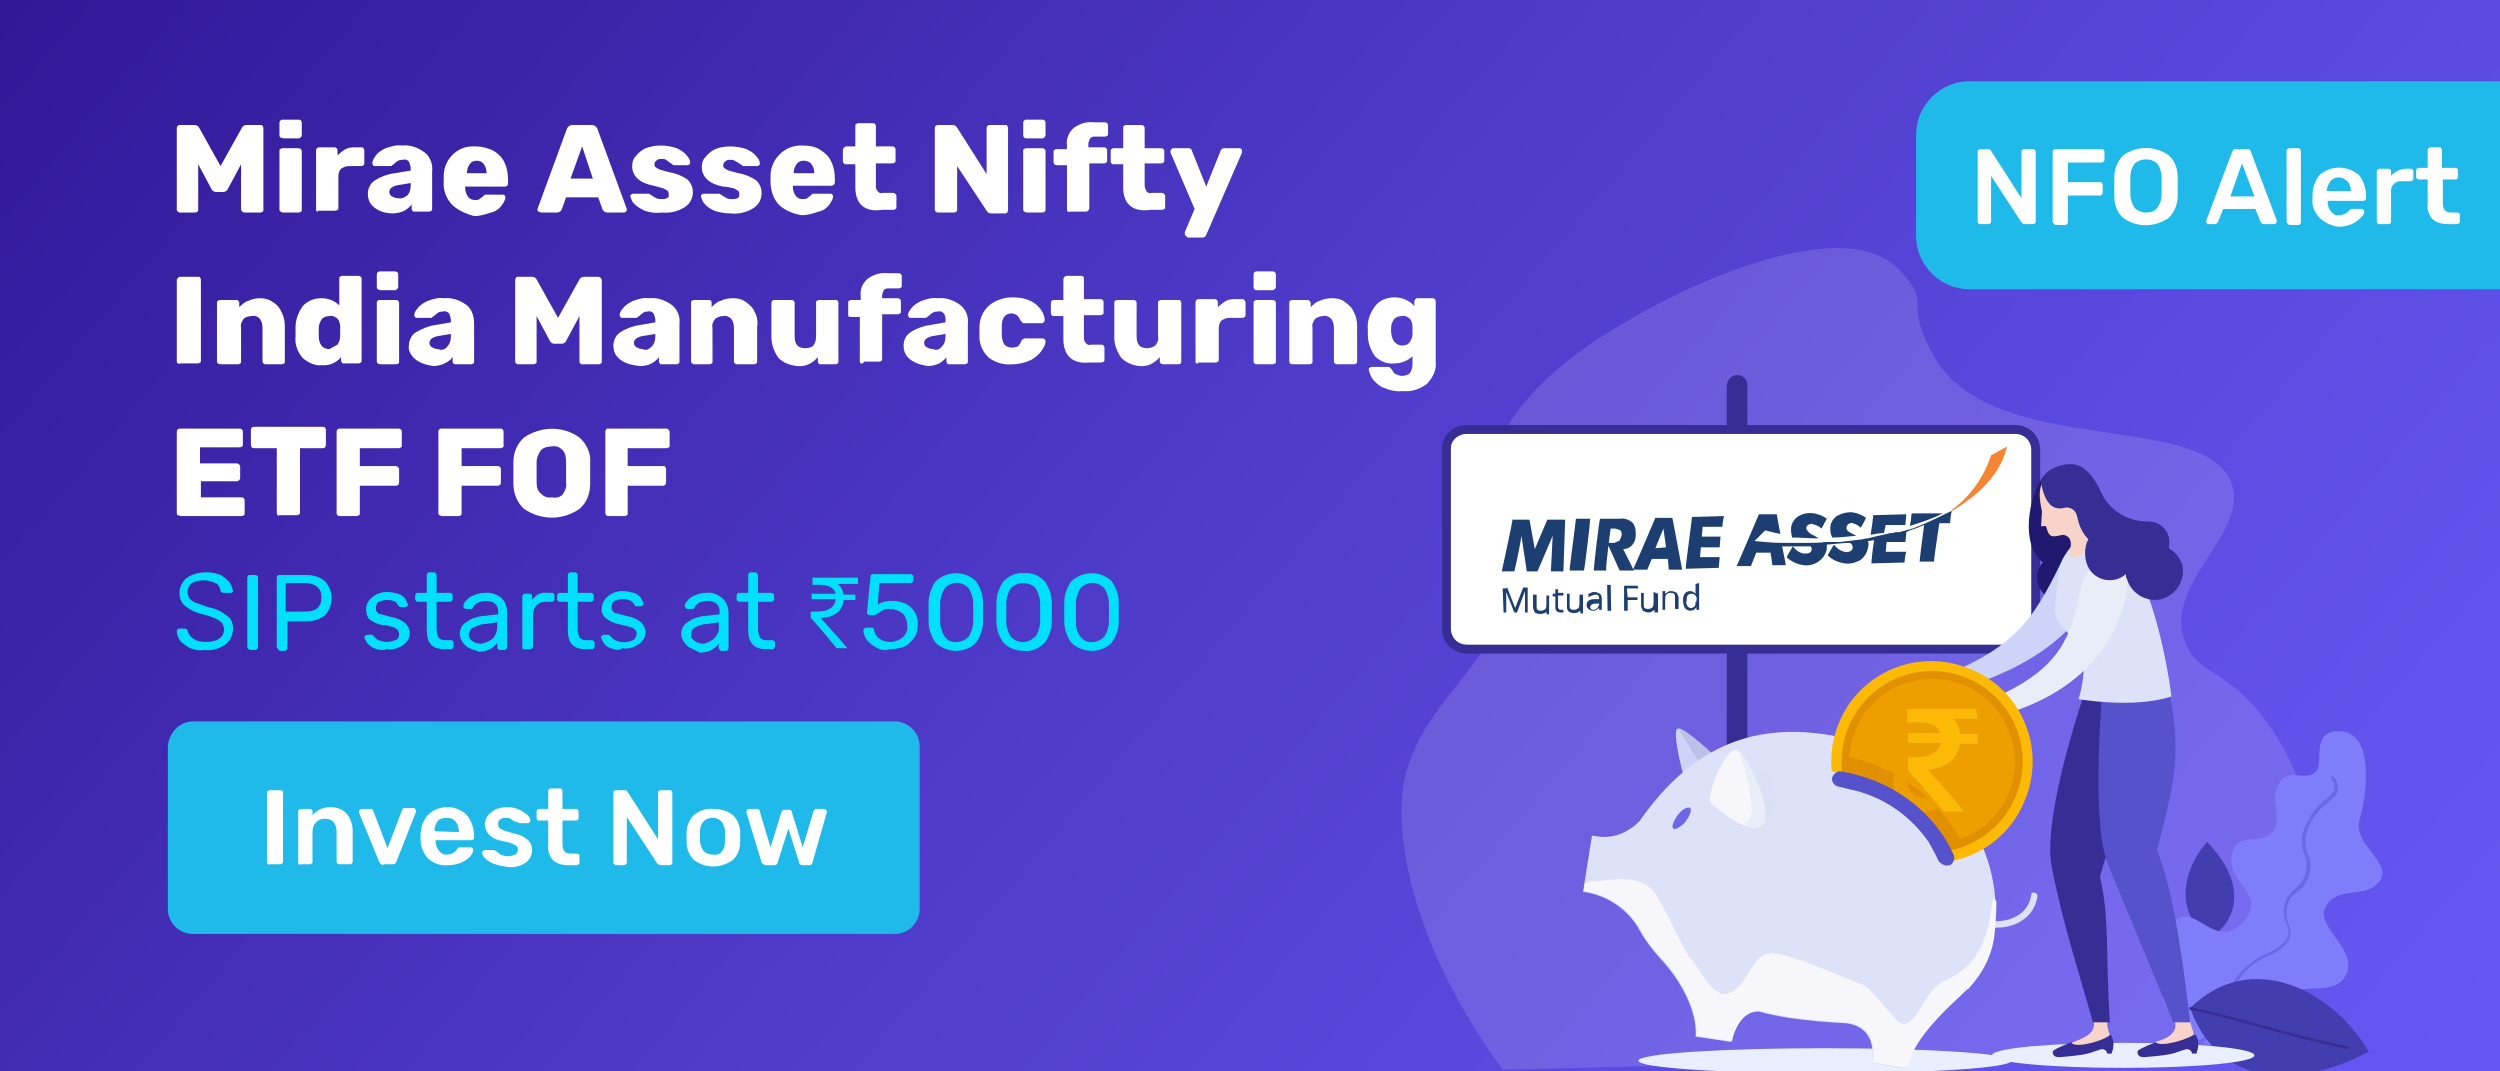 <?xml version="1.0" encoding="utf-8"?>
<!-- Generator: Adobe Illustrator 25.3.0, SVG Export Plug-In . SVG Version: 6.00 Build 0)  -->
<svg version="1.1" id="Layer_1" xmlns="http://www.w3.org/2000/svg" xmlns:xlink="http://www.w3.org/1999/xlink" x="0px" y="0px"
	 viewBox="0 0 280 120" style="enable-background:new 0 0 280 120;" xml:space="preserve">
<rect x="0" y="0" width="280" height="120" fill="#808080" stroke="none"/>
<style type="text/css">
	.st0{fill:url(#SVGID_1_);}
	.st1{fill:#1FBAEA;}
	.st2{fill:#FFFFFF;}
	.st3{fill:#00E0FD;}
	.st4{opacity:0.15;fill:#EFEEFE;enable-background:new    ;}
	.st5{fill:#FFFFFF;stroke:#362E94;stroke-miterlimit:10;}
	.st6{fill:#F58532;}
	.st7{fill:#1C3E71;}
	.st8{fill:#362E94;}
	.st9{fill:#423EAF;}
	.st10{fill:#807DFB;}
	.st11{fill:#6B67E9;}
	.st12{fill:#E9EFFF;}
	.st13{fill:#F7D3C9;}
	.st14{fill:#5652CC;}
	.st15{fill:#20196F;}
	.st16{fill:#CED3F8;}
	.st17{fill:#DDE2F8;}
	.st18{fill:#E9EDF7;}
	.st19{fill:#BBC0E6;}
	.st20{fill:#F6F6FB;}
	.st21{fill:#DAE0F5;}
	.st22{clip-path:url(#SVGID_3_);}
	.st23{fill:#FCBA06;}
	.st24{fill:#E19100;}
	.st25{fill:#ED9F00;}
</style>
<g>
	<g id="Layer_1_1_">
		
			<linearGradient id="SVGID_1_" gradientUnits="userSpaceOnUse" x1="266.891" y1="-45.009" x2="-33.939" y2="211.431" gradientTransform="matrix(1 0 0 -1 0 122)">
			<stop  offset="2.000000e-02" style="stop-color:#675AF5"/>
			<stop  offset="0.17" style="stop-color:#6051E9"/>
			<stop  offset="0.45" style="stop-color:#4E3AC8"/>
			<stop  offset="0.81" style="stop-color:#301593"/>
			<stop  offset="1" style="stop-color:#1F0075"/>
		</linearGradient>
		<rect x="-3.5" y="-19" class="st0" width="288.5" height="157"/>
		<path class="st1" d="M286.2,32.4h-65.6c-3.3,0-6-2.7-6-6V15.1c0-3.3,2.7-6,6-6h65.6l0,0V32.4L286.2,32.4z"/>
		<path class="st2" d="M221.6,25c-0.1,0-0.1-0.1-0.1-0.2V17c0-0.1,0-0.2,0.1-0.2c0.1-0.1,0.1-0.1,0.2-0.1h0.9c0.1,0,0.3,0.1,0.3,0.2
			l3.4,5.3V17c0-0.1,0-0.2,0.1-0.2c0.1-0.1,0.1-0.1,0.2-0.1h1c0.1,0,0.2,0,0.2,0.1c0.1,0.1,0.1,0.1,0.1,0.2v7.8c0,0.1,0,0.1-0.1,0.2
			c0,0.1-0.1,0.1-0.2,0.1h-0.9c-0.2,0-0.3-0.1-0.4-0.2l-3.4-5.2v5.1c0,0.1,0,0.1-0.1,0.2c-0.1,0.1-0.1,0.1-0.2,0.1h-1
			C221.7,25.1,221.6,25.1,221.6,25z"/>
		<path class="st2" d="M230,25c-0.1-0.1-0.1-0.1-0.1-0.2V17c0-0.1,0-0.2,0.1-0.2c0.1-0.1,0.1-0.1,0.2-0.1h5.2c0.1,0,0.2,0,0.2,0.1
			c0.1,0.1,0.1,0.1,0.1,0.2v0.9c0,0.1,0,0.1-0.1,0.2c-0.1,0.1-0.1,0.1-0.2,0.1h-3.8v2.2h3.6c0.1,0,0.2,0,0.2,0.1
			c0.1,0.1,0.1,0.1,0.1,0.2v0.9c0,0.1,0,0.1-0.1,0.2c-0.1,0.1-0.1,0.1-0.2,0.1h-3.6v3c0,0.1,0,0.1-0.1,0.2c-0.1,0.1-0.1,0.1-0.2,0.1
			h-1.1C230.1,25.1,230,25.1,230,25z"/>
		<path class="st2" d="M237.8,24.4c-0.7-0.6-1-1.5-1-2.5c0-0.2,0-0.6,0-1s0-0.8,0-1c0-0.9,0.3-1.8,1-2.5c1.5-1.1,3.6-1.1,5.1,0
			c0.7,0.6,1,1.5,1,2.5c0,0.5,0,0.8,0,1s0,0.5,0,1c0,0.9-0.3,1.8-1,2.5C241.3,25.5,239.3,25.5,237.8,24.4L237.8,24.4z M241.6,23.3
			c0.3-0.4,0.5-0.9,0.5-1.5c0-0.5,0-0.8,0-1s0-0.5,0-1c0-0.5-0.2-1.1-0.5-1.5c-0.7-0.6-1.8-0.6-2.5,0c-0.3,0.4-0.5,0.9-0.5,1.5
			c0,0.2,0,0.6,0,1s0,0.7,0,1c0,0.5,0.2,1.1,0.5,1.5c0.3,0.3,0.8,0.5,1.3,0.5C240.8,23.8,241.3,23.7,241.6,23.3z"/>
		<path class="st2" d="M247.2,25c-0.1,0-0.1-0.1-0.1-0.2v-0.1L250,17c0.1-0.2,0.2-0.3,0.4-0.3h1.3c0.2,0,0.4,0.1,0.4,0.3l2.9,7.7
			v0.1c0,0.1,0,0.1-0.1,0.2c0,0-0.1,0.1-0.2,0.1h-1.1c-0.2,0-0.3-0.1-0.4-0.2l-0.6-1.5h-3.6l-0.6,1.5c-0.1,0.1-0.2,0.2-0.3,0.2h-1.1
			C247.3,25.1,247.2,25,247.2,25z M249.8,22h2.7l-1.4-3.7L249.8,22z"/>
		<path class="st2" d="M256.2,25c-0.1-0.1-0.1-0.1-0.1-0.2v-7.9c0-0.1,0-0.2,0.1-0.2c0.1,0,0.1-0.1,0.2-0.1h1c0.1,0,0.1,0,0.2,0.1
			c0.1,0.1,0.1,0.1,0.1,0.2v8c0,0.1,0,0.1-0.1,0.2c0,0.1-0.1,0.1-0.2,0.1h-1C256.3,25.1,256.2,25.1,256.2,25z"/>
		<path class="st2" d="M259.8,24.4c-0.6-0.6-0.9-1.4-0.8-2.2V22c0-0.9,0.2-1.7,0.8-2.4c1.2-1.1,3.1-1.1,4.4,0
			c0.5,0.6,0.8,1.5,0.8,2.3v0.3c0,0.1,0,0.1-0.1,0.2c-0.1,0.1-0.1,0.1-0.2,0.1h-4v0.1c0,0.4,0.1,0.8,0.4,1.1
			c0.2,0.3,0.6,0.5,0.9,0.4c0.4,0,0.8-0.2,1.1-0.5c0-0.1,0.1-0.1,0.2-0.2c0.1,0,0.1,0,0.2,0h1c0.1,0,0.1,0,0.2,0.1
			c0.1,0,0.1,0.1,0.1,0.2c0,0.3-0.2,0.5-0.4,0.7c-0.3,0.3-0.6,0.5-1,0.7c-0.5,0.2-1,0.3-1.5,0.3C261.2,25.3,260.4,25,259.8,24.4z
			 M263.3,21.4L263.3,21.4c0-0.4-0.1-0.8-0.4-1.1c-0.5-0.5-1.3-0.6-1.8-0.1c0,0-0.1,0.1-0.1,0.1c-0.2,0.3-0.4,0.7-0.4,1.1l0,0H263.3
			z"/>
		<path class="st2" d="M266.3,25c-0.1-0.1-0.1-0.1-0.1-0.2v-5.6c0-0.1,0-0.2,0.1-0.2c0.1-0.1,0.1-0.1,0.2-0.1h1c0.1,0,0.2,0,0.2,0.1
			c0.1,0.1,0.1,0.1,0.1,0.2v0.5c0.4-0.5,1.1-0.8,1.7-0.8h0.5c0.1,0,0.2,0,0.2,0.1c0.1,0.1,0.1,0.1,0.1,0.2V20c0,0.1,0,0.1-0.1,0.2
			c-0.1,0.1-0.1,0.1-0.2,0.1h-1c-0.6-0.1-1.2,0.4-1.2,1c0,0.1,0,0.1,0,0.2v3.3c0,0.2-0.1,0.3-0.3,0.3h-1.1
			C266.4,25.1,266.3,25.1,266.3,25z"/>
		<path class="st2" d="M272.4,24.5c-0.4-0.5-0.6-1.1-0.5-1.7v-2.7h-1c-0.1,0-0.1,0-0.2-0.1c-0.1-0.1-0.1-0.1-0.1-0.2v-0.7
			c0-0.1,0-0.1,0.1-0.2c0.1-0.1,0.1-0.1,0.2-0.1h1v-2c0-0.1,0-0.2,0.1-0.2c0.1,0,0.1-0.1,0.2-0.1h1c0.1,0,0.2,0,0.2,0.1
			c0.1,0.1,0.1,0.1,0.1,0.2v2h1.5c0.1,0,0.2,0,0.2,0.1c0.1,0.1,0.1,0.1,0.1,0.2v0.7c0,0.1-0.1,0.3-0.2,0.3c0,0,0,0,0,0h-1.5v2.6
			c0,0.3,0,0.5,0.2,0.8c0.1,0.2,0.4,0.3,0.6,0.3h0.8c0.1,0,0.3,0.1,0.3,0.2c0,0,0,0,0,0v0.8c0,0.1,0,0.1-0.1,0.2
			c-0.1,0.1-0.1,0.1-0.2,0.1h-1C273.4,25.1,272.8,24.9,272.4,24.5z"/>
		<path class="st2" d="M19.9,23.7c-0.1-0.1-0.1-0.2-0.1-0.2v-9.1c0-0.1,0-0.2,0.1-0.3C20,14,20.1,14,20.2,14h1.6
			c0.2,0,0.4,0.1,0.5,0.3l2.4,4.3l2.4-4.3c0.1-0.2,0.3-0.3,0.5-0.3h1.6c0.1,0,0.2,0,0.2,0.1c0.1,0.1,0.1,0.2,0.1,0.3v9.1
			c0,0.1,0,0.2-0.1,0.2c-0.1,0.1-0.2,0.1-0.2,0.1h-1.8c-0.2,0-0.3-0.1-0.4-0.3c0,0,0,0,0,0v-5.1l-1.5,2.8c-0.1,0.2-0.3,0.3-0.5,0.3
			h-0.8c-0.2,0-0.4-0.1-0.5-0.3l-1.5-2.8v5.1c0,0.1,0,0.2-0.1,0.2c-0.1,0.1-0.2,0.1-0.3,0.1h-1.8C20.1,23.8,20,23.7,19.9,23.7z"/>
		<path class="st2" d="M31.4,15.4c-0.1-0.1-0.1-0.2-0.1-0.3v-1.3c0-0.1,0-0.2,0.1-0.3c0.1-0.1,0.2-0.1,0.2-0.1h1.8
			c0.1,0,0.2,0,0.3,0.1c0.1,0.1,0.1,0.2,0.1,0.3v1.3c0,0.2-0.1,0.3-0.3,0.4c0,0,0,0,0,0h-1.7C31.6,15.5,31.5,15.4,31.4,15.4z
			 M31.4,23.7c-0.1-0.1-0.1-0.2-0.1-0.2v-6.6c0-0.1,0-0.2,0.1-0.2c0.1-0.1,0.2-0.1,0.2-0.1h1.8c0.1,0,0.2,0,0.3,0.1
			c0.1,0.1,0.1,0.2,0.1,0.2v6.6c0,0.1,0,0.2-0.1,0.2c-0.1,0.1-0.2,0.1-0.3,0.1h-1.8C31.6,23.8,31.5,23.7,31.4,23.7z"/>
		<path class="st2" d="M35.5,23.7c-0.1-0.1-0.1-0.2-0.1-0.2v-6.6c0-0.1,0-0.2,0.1-0.3c0.1-0.1,0.2-0.1,0.2-0.1h1.7
			c0.1,0,0.2,0,0.3,0.1c0.1,0.1,0.1,0.2,0.1,0.3v0.5c0.3-0.3,0.6-0.5,0.9-0.7c0.4-0.2,0.8-0.2,1.2-0.2h0.6c0.1,0,0.2,0,0.2,0.1
			c0.1,0.1,0.1,0.2,0.1,0.2v1.5c0,0.1,0,0.2-0.1,0.2c-0.1,0.1-0.2,0.1-0.2,0.1h-1.4c-0.3,0-0.6,0.1-0.9,0.3
			c-0.2,0.2-0.3,0.5-0.3,0.9v3.5c0,0.1,0,0.2-0.1,0.2c-0.1,0.1-0.2,0.1-0.3,0.1h-1.9C35.6,23.8,35.5,23.7,35.5,23.7z"/>
		<path class="st2" d="M42.5,23.6c-0.4-0.2-0.7-0.4-1-0.8c-0.2-0.3-0.3-0.7-0.3-1.1c0-0.6,0.3-1.2,0.8-1.5c0.6-0.4,1.4-0.7,2.2-0.8
			l1.8-0.3v-0.2c0-0.3-0.1-0.5-0.2-0.8c-0.2-0.2-0.4-0.3-0.7-0.2c-0.2,0-0.3,0-0.5,0.1c-0.2,0.1-0.3,0.2-0.4,0.3
			c-0.1,0.1-0.2,0.2-0.3,0.2c0,0.1-0.1,0.1-0.1,0.1H42c-0.1,0-0.2,0-0.2-0.1c-0.1-0.1-0.1-0.1-0.1-0.2c0-0.3,0.2-0.6,0.4-0.9
			c0.3-0.4,0.7-0.6,1.1-0.8c0.6-0.2,1.2-0.4,1.8-0.3c0.9-0.1,1.8,0.2,2.6,0.8c0.6,0.5,0.9,1.3,0.8,2.1v4.2c0,0.1,0,0.2-0.1,0.2
			c-0.1,0.1-0.2,0.1-0.2,0.1h-1.7c-0.1,0-0.2,0-0.2-0.1c-0.1-0.1-0.1-0.2-0.1-0.2v-0.5c-0.2,0.3-0.5,0.5-0.8,0.7
			c-0.4,0.2-0.9,0.3-1.3,0.3C43.4,23.9,43,23.8,42.5,23.6z M45.6,21.9c0.3-0.3,0.4-0.7,0.4-1.2v-0.2l-1.2,0.2
			c-0.8,0.1-1.2,0.4-1.2,0.8c0,0.2,0.1,0.4,0.3,0.5c0.2,0.1,0.4,0.2,0.7,0.2C45,22.3,45.3,22.1,45.6,21.9z"/>
		<path class="st2" d="M50.7,23c-0.7-0.7-1.1-1.7-1-2.7v-0.4c-0.1-1.9,1.4-3.5,3.2-3.5c0.1,0,0.3,0,0.4,0c0.7,0,1.4,0.2,2,0.5
			c0.5,0.3,1,0.8,1.2,1.3c0.3,0.6,0.4,1.3,0.4,1.9v0.4c0,0.1,0,0.2-0.1,0.3c-0.1,0.1-0.2,0.1-0.3,0.1h-4.4v0.1c0,0.4,0.1,0.7,0.3,1
			c0.2,0.3,0.5,0.4,0.8,0.4c0.2,0,0.4,0,0.5-0.1c0.1-0.1,0.3-0.2,0.4-0.3c0.1-0.1,0.1-0.1,0.2-0.2c0.1,0,0.2,0,0.2,0h1.8
			c0.1,0,0.2,0,0.2,0.1c0.1,0,0.1,0.1,0.1,0.2c0,0.3-0.2,0.6-0.4,0.9c-0.3,0.4-0.7,0.7-1.2,0.8c-0.6,0.2-1.2,0.4-1.9,0.4
			C52.4,24,51.5,23.7,50.7,23z M54.5,19.4L54.5,19.4c0-0.4-0.1-0.7-0.3-1C54,18.1,53.7,18,53.4,18c-0.3,0-0.6,0.1-0.8,0.4
			c-0.2,0.3-0.3,0.6-0.3,1l0,0H54.5z"/>
		<path class="st2" d="M60.3,23.7c-0.1-0.1-0.1-0.1-0.1-0.2c0,0,0-0.1,0-0.1l3.3-9c0.1-0.2,0.3-0.4,0.6-0.4h2.2
			c0.3,0,0.5,0.2,0.6,0.4l3.3,9c0,0,0,0.1,0,0.1c0,0.1,0,0.1-0.1,0.2c-0.1,0.1-0.1,0.1-0.2,0.1H68c-0.2,0-0.4-0.1-0.5-0.3L67,22.1
			h-3.6l-0.5,1.4c-0.1,0.2-0.3,0.3-0.5,0.3h-1.8C60.5,23.8,60.4,23.7,60.3,23.7z M63.9,20h2.5l-1.2-3.6L63.9,20z"/>
		<path class="st2" d="M72.2,23.6c-0.4-0.2-0.8-0.4-1.2-0.8c-0.2-0.2-0.3-0.5-0.4-0.8c0-0.1,0-0.2,0.1-0.2c0.1-0.1,0.1-0.1,0.2-0.1
			h1.7c0,0,0.1,0,0.1,0l0.3,0.2c0.2,0.1,0.3,0.2,0.5,0.3c0.2,0.1,0.4,0.1,0.6,0.1c0.2,0,0.4,0,0.6-0.1c0.2-0.1,0.2-0.2,0.2-0.4
			c0-0.1,0-0.3-0.1-0.4c-0.1-0.1-0.3-0.2-0.5-0.3c-0.4-0.1-0.7-0.2-1.1-0.3c-1.6-0.3-2.4-1.1-2.4-2.2c0-0.4,0.1-0.8,0.4-1.1
			c0.3-0.4,0.7-0.7,1.1-0.9c0.6-0.2,1.1-0.3,1.7-0.3c0.6,0,1.2,0.1,1.8,0.3c0.4,0.2,0.8,0.4,1.1,0.8c0.2,0.2,0.4,0.5,0.4,0.8
			c0,0.1,0,0.2-0.1,0.2c-0.1,0.1-0.1,0.1-0.2,0.1h-1.5c-0.1,0-0.1,0-0.2-0.1c-0.1-0.1-0.2-0.1-0.3-0.2c-0.1-0.1-0.3-0.2-0.4-0.3
			c-0.2-0.1-0.3-0.1-0.5-0.1c-0.2,0-0.4,0-0.6,0.2c-0.1,0.1-0.2,0.2-0.2,0.4c0,0.1,0,0.2,0.1,0.3c0.1,0.1,0.3,0.2,0.5,0.3
			c0.4,0.1,0.7,0.2,1.1,0.3c0.7,0.1,1.4,0.4,2,0.8c0.4,0.4,0.6,0.9,0.6,1.4c0,0.7-0.3,1.3-0.9,1.7c-0.8,0.5-1.7,0.7-2.6,0.6
			C73.4,23.9,72.8,23.8,72.2,23.6z"/>
		<path class="st2" d="M80,23.6c-0.4-0.2-0.8-0.4-1.1-0.8c-0.2-0.2-0.3-0.5-0.4-0.8c0-0.1,0-0.2,0.1-0.2c0.1-0.1,0.1-0.1,0.2-0.1
			h1.7c0,0,0.1,0,0.1,0c0.1,0.1,0.2,0.1,0.3,0.2c0.2,0.1,0.3,0.2,0.5,0.3c0.2,0.1,0.4,0.1,0.6,0.1c0.2,0,0.4,0,0.6-0.1
			c0.2-0.1,0.2-0.2,0.2-0.4c0-0.1,0-0.3-0.1-0.4c-0.1-0.1-0.3-0.2-0.5-0.3c-0.4-0.1-0.8-0.2-1.2-0.2c-1.6-0.3-2.4-1.1-2.4-2.2
			c0-0.4,0.1-0.8,0.4-1.1c0.3-0.4,0.7-0.7,1.1-0.9c0.5-0.2,1.1-0.3,1.7-0.3c0.6,0,1.2,0.1,1.8,0.3c0.4,0.2,0.8,0.4,1.1,0.8
			c0.2,0.2,0.4,0.5,0.4,0.8c0,0.1,0,0.2-0.1,0.2c-0.1,0.1-0.1,0.1-0.2,0.1h-1.5c-0.1,0-0.1,0-0.2-0.1c-0.1-0.1-0.2-0.1-0.3-0.2
			L82.3,18c-0.2-0.1-0.3-0.1-0.5-0.1c-0.2,0-0.4,0-0.6,0.2c-0.1,0.1-0.2,0.2-0.2,0.4c0,0.1,0,0.2,0.1,0.3c0.1,0.1,0.3,0.2,0.5,0.3
			c0.4,0.1,0.7,0.2,1.1,0.3c0.7,0.1,1.4,0.4,2,0.8c0.4,0.4,0.6,0.9,0.6,1.4c0,0.7-0.3,1.3-0.9,1.7c-0.8,0.5-1.7,0.7-2.6,0.6
			C81.2,23.9,80.6,23.8,80,23.6z"/>
		<path class="st2" d="M87.3,23c-0.7-0.7-1-1.7-1-2.7v-0.4c-0.1-1.9,1.4-3.5,3.2-3.6c0.1,0,0.3,0,0.4,0c0.7,0,1.4,0.1,2,0.5
			c0.5,0.3,1,0.8,1.2,1.3c0.3,0.6,0.4,1.3,0.4,1.9v0.4c0,0.2-0.1,0.3-0.3,0.4c0,0,0,0,0,0h-4.4v0.1c0,0.4,0.1,0.7,0.3,1
			c0.2,0.3,0.5,0.4,0.8,0.4c0.2,0,0.4,0,0.5-0.1c0.1-0.1,0.3-0.2,0.4-0.3c0.1-0.1,0.1-0.1,0.2-0.2c0.1,0,0.2,0,0.2,0h1.8
			c0.1,0,0.2,0,0.2,0.1c0.1,0,0.1,0.1,0.1,0.2c0,0.3-0.2,0.6-0.4,0.9c-0.3,0.4-0.7,0.7-1.2,0.8c-0.6,0.2-1.2,0.4-1.9,0.4
			C89.1,24,88.1,23.7,87.3,23z M91.2,19.4L91.2,19.4c0-0.4-0.1-0.7-0.3-1C90.7,18.1,90.3,18,90,18c-0.3,0-0.6,0.1-0.8,0.4
			c-0.2,0.3-0.3,0.6-0.3,1l0,0H91.2z"/>
		<path class="st2" d="M95.8,21v-2.6h-1.1c-0.2,0-0.3-0.2-0.3-0.4v-1.2c0-0.2,0.2-0.3,0.3-0.4h1.1v-2.3c0-0.1,0-0.2,0.1-0.2
			c0.1-0.1,0.1-0.1,0.2-0.1h1.7c0.1,0,0.2,0,0.2,0.1c0.1,0.1,0.1,0.2,0.1,0.2v2.3h1.8c0.1,0,0.2,0,0.3,0.1c0.1,0.1,0.1,0.2,0.1,0.2
			V18c0,0.1,0,0.2-0.1,0.2c-0.1,0.1-0.2,0.1-0.3,0.1h-1.8v2.4c0,0.3,0,0.5,0.2,0.7c0.1,0.2,0.4,0.3,0.6,0.2h1.1
			c0.2,0,0.3,0.1,0.4,0.3c0,0,0,0,0,0v1.3c0,0.1,0,0.2-0.1,0.2c-0.1,0.1-0.2,0.1-0.2,0.1h-1.3C96.8,23.8,95.8,22.8,95.8,21z"/>
		<path class="st2" d="M104.8,23.7c-0.1-0.1-0.1-0.2-0.1-0.2v-9.1c0-0.1,0-0.2,0.1-0.3c0.1-0.1,0.2-0.1,0.3-0.1h1.6
			c0.2,0,0.4,0.1,0.5,0.3l3.3,5.2v-5.1c0-0.1,0-0.2,0.1-0.3c0.1-0.1,0.2-0.1,0.2-0.1h1.8c0.1,0,0.2,0,0.2,0.1
			c0.1,0.1,0.1,0.2,0.1,0.3v9.1c0,0.1,0,0.2-0.1,0.3c-0.1,0.1-0.2,0.1-0.2,0.1H111c-0.2,0-0.4-0.1-0.5-0.3l-3.3-5v4.9
			c0,0.1,0,0.2-0.1,0.2c-0.1,0.1-0.2,0.1-0.3,0.1h-1.8C105,23.8,104.9,23.8,104.8,23.7z"/>
		<path class="st2" d="M114.7,15.4c-0.1-0.1-0.1-0.2-0.1-0.3v-1.3c0-0.1,0-0.2,0.1-0.3c0.1-0.1,0.2-0.1,0.2-0.1h1.8
			c0.1,0,0.2,0,0.3,0.1c0.1,0.1,0.1,0.2,0.1,0.3v1.3c0,0.2-0.1,0.3-0.3,0.4c0,0,0,0,0,0H115C114.9,15.5,114.8,15.5,114.7,15.4z
			 M114.7,23.7c-0.1-0.1-0.1-0.2-0.1-0.2v-6.6c0-0.1,0-0.2,0.1-0.2c0.1-0.1,0.2-0.1,0.2-0.1h1.8c0.1,0,0.2,0,0.3,0.1
			c0.1,0.1,0.1,0.2,0.1,0.2v6.6c0,0.1,0,0.2-0.1,0.2c-0.1,0.1-0.2,0.1-0.3,0.1H115C114.9,23.8,114.8,23.7,114.7,23.7L114.7,23.7z"/>
		<path class="st2" d="M119.6,23.7c-0.1-0.1-0.1-0.2-0.1-0.2v-5h-1.1c-0.1,0-0.2,0-0.3-0.1c-0.1-0.1-0.1-0.2-0.1-0.2v-1.2
			c0-0.1,0-0.2,0.1-0.2c0.1-0.1,0.2-0.1,0.3-0.1h1.1v-0.4c-0.1-0.8,0.2-1.5,0.8-2c0.7-0.5,1.5-0.7,2.3-0.6h1.1c0.1,0,0.2,0,0.3,0.1
			c0.1,0.1,0.1,0.2,0.1,0.2V15c0,0.1,0,0.2-0.1,0.2c-0.1,0.1-0.2,0.1-0.3,0.1h-1c-0.2,0-0.5,0-0.6,0.2c-0.1,0.2-0.2,0.4-0.2,0.6v0.4
			h1.7c0.1,0,0.2,0,0.3,0.1c0.1,0.1,0.1,0.2,0.1,0.2v1.2c0,0.1,0,0.2-0.1,0.2c-0.1,0.1-0.2,0.1-0.3,0.1H122v5c0,0.2-0.1,0.3-0.3,0.4
			c0,0,0,0,0,0h-1.8C119.8,23.8,119.7,23.7,119.6,23.7z"/>
		<path class="st2" d="M125.8,21v-2.6h-1.1c-0.1,0-0.2,0-0.2-0.1c-0.1-0.1-0.1-0.1-0.1-0.2v-1.2c0-0.1,0-0.2,0.1-0.2
			c0.1-0.1,0.2-0.1,0.2-0.1h1.1v-2.3c0-0.1,0-0.2,0.1-0.2c0.1-0.1,0.1-0.1,0.2-0.1h1.7c0.1,0,0.2,0,0.3,0.1c0.1,0.1,0.1,0.2,0.1,0.2
			v2.3h1.8c0.1,0,0.2,0,0.3,0.1c0.1,0.1,0.1,0.2,0.1,0.2V18c0,0.1,0,0.2-0.1,0.2c-0.1,0.1-0.2,0.1-0.3,0.1h-1.8v2.4
			c0,0.3,0.1,0.5,0.2,0.7c0.1,0.2,0.4,0.3,0.6,0.2h1.1c0.2,0,0.3,0.1,0.4,0.3c0,0,0,0,0,0v1.3c0,0.1,0,0.2-0.1,0.2
			c-0.1,0.1-0.2,0.1-0.2,0.1h-1.3C126.8,23.8,125.8,22.8,125.8,21z"/>
		<path class="st2" d="M132.8,26.4c-0.1-0.1-0.1-0.1-0.1-0.2c0-0.1,0-0.1,0-0.2l1.1-2.6l-2.7-6.3c0-0.1,0-0.1,0-0.2
			c0-0.1,0.1-0.2,0.1-0.2c0.1-0.1,0.1-0.1,0.2-0.1h1.7c0.2,0,0.4,0.1,0.4,0.3l1.6,4l1.6-4c0.1-0.2,0.2-0.3,0.4-0.3h1.7
			c0.2,0,0.3,0.1,0.3,0.3c0,0.1,0,0.1,0,0.2l-4,9.2c-0.1,0.2-0.2,0.3-0.4,0.3H133C132.9,26.5,132.8,26.4,132.8,26.4z"/>
		<path class="st2" d="M19.9,40.7c-0.1-0.1-0.1-0.2-0.1-0.2v-9.1c0-0.1,0-0.2,0.1-0.2C20,31,20.1,31,20.2,31h2c0.1,0,0.2,0,0.2,0.1
			c0.1,0.1,0.1,0.2,0.1,0.2v9.1c0,0.1,0,0.2-0.1,0.2c-0.1,0.1-0.2,0.1-0.2,0.1h-2C20.1,40.8,20,40.7,19.9,40.7z"/>
		<path class="st2" d="M24.4,40.7c-0.1-0.1-0.1-0.2-0.1-0.2v-6.6c0-0.2,0.2-0.3,0.4-0.3h1.7c0.1,0,0.2,0,0.3,0.1
			c0.1,0.1,0.1,0.2,0.1,0.2v0.5c0.3-0.3,0.6-0.6,1-0.7c0.4-0.2,0.9-0.3,1.3-0.3c0.5,0,1,0.1,1.4,0.4c0.4,0.2,0.8,0.6,1,1.1
			c0.3,0.5,0.4,1.1,0.4,1.7v3.9c0,0.1,0,0.2-0.1,0.2c-0.1,0.1-0.2,0.1-0.2,0.1h-1.8c-0.1,0-0.2,0-0.3-0.1c-0.1-0.1-0.1-0.2-0.1-0.2
			v-3.8c0-0.4-0.1-0.7-0.3-1c-0.2-0.2-0.5-0.4-0.9-0.3c-0.3,0-0.7,0.1-0.9,0.3c-0.2,0.3-0.4,0.6-0.3,1v3.8c0,0.1,0,0.2-0.1,0.2
			c-0.1,0.1-0.2,0.1-0.2,0.1h-1.9C24.5,40.8,24.5,40.7,24.4,40.7z"/>
		<path class="st2" d="M33.9,40.1c-0.6-0.7-0.9-1.6-0.8-2.4v-0.5v-0.5c0-0.9,0.3-1.7,0.8-2.4c0.5-0.6,1.3-0.9,2.1-0.9
			c0.8,0,1.5,0.3,2,0.8v-3c0-0.1,0-0.2,0.1-0.2c0.1-0.1,0.2-0.1,0.2-0.1h1.8c0.1,0,0.2,0,0.3,0.1c0.1,0.1,0.1,0.2,0.1,0.2v9.2
			c0,0.1,0,0.2-0.1,0.2c-0.1,0.1-0.2,0.1-0.3,0.1h-1.6c-0.1,0-0.2,0-0.2-0.1c-0.1-0.1-0.1-0.2-0.1-0.2V40c-0.5,0.6-1.3,1-2.2,0.9
			C35.3,41,34.5,40.6,33.9,40.1z M37.8,38.6c0.2-0.3,0.3-0.6,0.3-1c0-0.3,0-0.4,0-0.5s0-0.3,0-0.5c0-0.3-0.1-0.7-0.3-0.9
			c-0.2-0.2-0.6-0.4-0.9-0.3c-0.3,0-0.7,0.1-0.9,0.4c-0.2,0.3-0.3,0.6-0.3,1v0.9c0,0.4,0.1,0.7,0.3,1c0.2,0.3,0.6,0.4,0.9,0.4
			C37.2,38.9,37.5,38.8,37.8,38.6z"/>
		<path class="st2" d="M42.3,32.4c-0.1-0.1-0.1-0.2-0.1-0.3v-1.3c0-0.1,0-0.2,0.1-0.3c0.1-0.1,0.1-0.1,0.2-0.1h1.7
			c0.1,0,0.2,0,0.3,0.1c0.1,0.1,0.1,0.2,0.1,0.3v1.3c0,0.2-0.1,0.3-0.3,0.4c0,0,0,0,0,0h-1.7C42.5,32.5,42.4,32.4,42.3,32.4z
			 M42.3,40.7c-0.1-0.1-0.1-0.2-0.1-0.2v-6.6c0-0.2,0.2-0.3,0.3-0.3h1.8c0.1,0,0.2,0,0.3,0.1c0.1,0.1,0.1,0.2,0.1,0.2v6.6
			c0,0.1,0,0.2-0.1,0.2c-0.1,0.1-0.2,0.1-0.3,0.1h-1.8C42.5,40.8,42.4,40.7,42.3,40.7L42.3,40.7z"/>
		<path class="st2" d="M47.1,40.6c-0.4-0.2-0.7-0.4-1-0.8c-0.2-0.3-0.4-0.7-0.3-1.1c0-0.6,0.3-1.2,0.8-1.5c0.7-0.4,1.4-0.7,2.2-0.8
			l1.7-0.3v-0.2c0-0.3-0.1-0.5-0.2-0.8c-0.2-0.2-0.5-0.3-0.7-0.2c-0.2,0-0.3,0-0.5,0.1c-0.1,0.1-0.3,0.2-0.4,0.3
			c-0.1,0.1-0.2,0.2-0.3,0.2c0,0.1-0.1,0.1-0.1,0.1h-1.6c-0.1,0-0.2,0-0.2-0.1c-0.1-0.1-0.1-0.1-0.1-0.2c0-0.3,0.2-0.6,0.4-0.8
			c0.3-0.4,0.7-0.6,1.1-0.8c0.6-0.2,1.2-0.4,1.8-0.3c0.9-0.1,1.8,0.2,2.6,0.8c0.6,0.5,0.8,1.3,0.8,2.1v4.2c0,0.1,0,0.2-0.1,0.2
			c-0.1,0.1-0.2,0.1-0.2,0.1H51c-0.2,0-0.3-0.1-0.3-0.3c0,0,0,0,0,0v-0.5c-0.2,0.3-0.5,0.5-0.9,0.7c-0.4,0.2-0.9,0.3-1.3,0.3
			C48,40.9,47.5,40.8,47.1,40.6z M50.1,38.8c0.3-0.3,0.4-0.7,0.4-1.2v-0.2l-1.2,0.2c-0.8,0.1-1.2,0.4-1.2,0.8c0,0.2,0.1,0.4,0.3,0.5
			c0.2,0.1,0.4,0.2,0.7,0.2C49.5,39.3,49.9,39.1,50.1,38.8L50.1,38.8z"/>
		<path class="st2" d="M57.8,40.7c-0.1-0.1-0.1-0.2-0.1-0.2v-9.1c0-0.1,0-0.2,0.1-0.3C57.8,31,57.9,31,58,31h1.6
			c0.2,0,0.4,0.1,0.5,0.3l2.4,4.3l2.4-4.3c0.1-0.2,0.3-0.3,0.5-0.3H67c0.2,0,0.4,0.2,0.4,0.4v9.1c0,0.1,0,0.2-0.1,0.2
			c-0.1,0.1-0.2,0.1-0.3,0.1h-1.8c-0.1,0-0.2,0-0.2-0.1c-0.1-0.1-0.1-0.2-0.1-0.2v-5.1l-1.5,2.8c-0.1,0.2-0.3,0.3-0.5,0.3h-0.8
			c-0.2,0-0.4-0.1-0.5-0.3l-1.5-2.8v5.1c0,0.1,0,0.2-0.1,0.2c-0.1,0.1-0.2,0.1-0.3,0.1H58C57.9,40.8,57.8,40.7,57.8,40.7z"/>
		<path class="st2" d="M70,40.6c-0.4-0.2-0.7-0.4-1-0.8c-0.2-0.3-0.3-0.7-0.3-1.1c0-0.6,0.3-1.2,0.8-1.5c0.6-0.4,1.4-0.7,2.2-0.8
			l1.7-0.3v-0.2c0-0.3-0.1-0.5-0.2-0.8c-0.2-0.2-0.4-0.3-0.7-0.2c-0.1,0-0.3,0-0.4,0.1c-0.2,0.1-0.3,0.2-0.4,0.3
			c-0.1,0.1-0.2,0.2-0.3,0.2c0,0.1-0.1,0.1-0.1,0.1h-1.6c-0.1,0-0.2,0-0.2-0.1c-0.1-0.1-0.1-0.1-0.1-0.2c0-0.3,0.2-0.6,0.4-0.8
			c0.3-0.4,0.7-0.6,1.1-0.8c0.6-0.2,1.2-0.4,1.8-0.3c0.9-0.1,1.8,0.2,2.6,0.8c0.6,0.5,0.9,1.3,0.8,2.1v4.2c0,0.1,0,0.2-0.1,0.2
			c-0.1,0.1-0.2,0.1-0.2,0.1h-1.7c-0.1,0-0.2,0-0.2-0.1c-0.1-0.1-0.1-0.2-0.1-0.2v-0.5c-0.2,0.3-0.5,0.5-0.8,0.7
			c-0.4,0.2-0.9,0.3-1.3,0.3C70.9,40.9,70.4,40.8,70,40.6z M73,38.8c0.3-0.3,0.4-0.7,0.4-1.2v-0.2l-1.2,0.2
			c-0.8,0.1-1.2,0.4-1.2,0.8c0,0.2,0.1,0.4,0.3,0.5c0.2,0.1,0.4,0.2,0.7,0.2C72.4,39.3,72.7,39.1,73,38.8z"/>
		<path class="st2" d="M77.5,40.7c-0.1-0.1-0.1-0.2-0.1-0.2v-6.6c0-0.1,0-0.2,0.1-0.2c0.1-0.1,0.2-0.1,0.2-0.1h1.7
			c0.2,0,0.3,0.1,0.3,0.3c0,0,0,0,0,0v0.5c0.3-0.3,0.6-0.6,1-0.7c0.4-0.2,0.9-0.3,1.4-0.3c0.5,0,1,0.1,1.4,0.4
			c0.4,0.3,0.8,0.6,1,1.1c0.3,0.5,0.4,1.1,0.3,1.7v3.9c0,0.1,0,0.2-0.1,0.2c-0.1,0.1-0.2,0.1-0.2,0.1h-1.9c-0.1,0-0.2,0-0.3-0.1
			c-0.1-0.1-0.1-0.2-0.1-0.2v-3.8c0-0.4-0.1-0.7-0.3-1c-0.2-0.2-0.6-0.4-0.9-0.3c-0.3,0-0.6,0.1-0.9,0.3c-0.2,0.3-0.4,0.6-0.3,1v3.8
			c0,0.1,0,0.2-0.1,0.2c-0.1,0.1-0.2,0.1-0.2,0.1h-1.9C77.7,40.8,77.6,40.7,77.5,40.7z"/>
		<path class="st2" d="M87.2,40.1c-0.5-0.7-0.8-1.5-0.8-2.3v-3.9c0-0.2,0.2-0.3,0.3-0.3h1.9c0.1,0,0.2,0,0.3,0.1
			c0.1,0.1,0.1,0.2,0.1,0.2v3.8c0,0.9,0.4,1.3,1.2,1.3c0.3,0,0.7-0.1,0.9-0.3c0.2-0.3,0.3-0.6,0.3-1v-3.8c0-0.1,0-0.2,0.1-0.2
			c0.1-0.1,0.2-0.1,0.3-0.1h1.8c0.2,0,0.3,0.1,0.3,0.3c0,0,0,0,0,0v6.6c0,0.1,0,0.2-0.1,0.2c-0.1,0.1-0.2,0.1-0.2,0.1h-1.7
			c-0.1,0-0.2,0-0.2-0.1c-0.1-0.1-0.1-0.2-0.1-0.2v-0.5c-0.6,0.7-1.4,1.1-2.3,1C88.4,40.9,87.7,40.6,87.2,40.1z"/>
		<path class="st2" d="M96.4,40.7c-0.1-0.1-0.1-0.2-0.1-0.2v-5h-1c-0.1,0-0.2,0-0.3-0.1C95,35.3,95,35.2,95,35.1v-1.2
			c0-0.1,0-0.2,0.1-0.2c0.1-0.1,0.2-0.1,0.3-0.1h1v-0.4c-0.1-0.8,0.2-1.5,0.8-2c0.7-0.5,1.5-0.7,2.3-0.6h1.1c0.1,0,0.2,0,0.3,0.1
			c0.1,0.1,0.1,0.2,0.1,0.2V32c0,0.1,0,0.2-0.1,0.2c-0.1,0.1-0.2,0.1-0.3,0.1h-1c-0.2,0-0.5,0-0.6,0.2c-0.1,0.2-0.2,0.4-0.2,0.6v0.3
			h1.7c0.1,0,0.2,0,0.3,0.1c0.1,0.1,0.1,0.2,0.1,0.2v1.2c0,0.1,0,0.2-0.1,0.2c-0.1,0.1-0.2,0.1-0.3,0.1h-1.7v5c0,0.1,0,0.2-0.1,0.2
			c-0.1,0.1-0.2,0.1-0.2,0.1h-1.7C96.6,40.8,96.5,40.7,96.4,40.7z"/>
		<path class="st2" d="M102.5,40.6c-0.4-0.2-0.7-0.4-1-0.8c-0.2-0.3-0.3-0.7-0.3-1.1c0-0.6,0.3-1.2,0.8-1.5c0.6-0.4,1.4-0.7,2.2-0.8
			l1.7-0.3v-0.2c0-0.3,0-0.5-0.2-0.8c-0.2-0.2-0.4-0.3-0.7-0.2c-0.2,0-0.3,0-0.5,0.1c-0.2,0.1-0.3,0.2-0.4,0.3
			c-0.1,0.1-0.2,0.2-0.3,0.2c0,0.1-0.1,0.1-0.1,0.1H102c-0.1,0-0.2,0-0.2-0.1c-0.1-0.1-0.1-0.1-0.1-0.2c0-0.3,0.2-0.6,0.4-0.8
			c0.3-0.4,0.7-0.6,1.1-0.8c0.6-0.2,1.2-0.4,1.8-0.3c0.9-0.1,1.8,0.2,2.6,0.8c0.6,0.5,0.9,1.3,0.8,2.1v4.2c0,0.1,0,0.2-0.1,0.2
			c-0.1,0.1-0.2,0.1-0.3,0.1h-1.7c-0.1,0-0.2,0-0.2-0.1c-0.1-0.1-0.1-0.2-0.1-0.2v-0.5c-0.2,0.3-0.5,0.5-0.8,0.7
			c-0.4,0.2-0.9,0.3-1.3,0.3C103.4,40.9,102.9,40.8,102.5,40.6z M105.5,38.8c0.3-0.3,0.4-0.7,0.4-1.2v-0.2l-1.2,0.2
			c-0.8,0.1-1.2,0.4-1.2,0.8c0,0.2,0.1,0.4,0.3,0.5c0.2,0.1,0.4,0.2,0.7,0.2C104.9,39.3,105.3,39.1,105.5,38.8L105.5,38.8z"/>
		<path class="st2" d="M110.8,40.1c-0.7-0.6-1.1-1.5-1.1-2.3v-0.6v-0.6c0-0.9,0.4-1.8,1.1-2.4c0.7-0.6,1.7-0.9,2.6-0.9
			c0.7,0,1.4,0.1,2,0.4c0.5,0.2,0.9,0.6,1.2,1c0.2,0.3,0.4,0.7,0.4,1.1c0,0.1,0,0.2-0.1,0.3c-0.1,0.1-0.2,0.1-0.3,0.1h-1.9
			c-0.1,0-0.2,0-0.2-0.1c-0.1-0.1-0.1-0.1-0.2-0.2c-0.1-0.2-0.2-0.4-0.4-0.6c-0.2-0.1-0.4-0.2-0.6-0.2c-0.7,0-1.1,0.5-1.1,1.4v1
			c0,0.4,0.1,0.8,0.3,1.1c0.4,0.4,1,0.4,1.5,0.2c0.2-0.2,0.3-0.4,0.4-0.6c0-0.1,0.1-0.2,0.2-0.2c0.1-0.1,0.2-0.1,0.2-0.1h1.9
			c0.1,0,0.2,0,0.3,0.1c0.1,0.1,0.1,0.1,0.1,0.2c0,0.4-0.2,0.7-0.4,1c-0.3,0.5-0.7,0.8-1.2,1.1c-0.6,0.3-1.4,0.5-2.1,0.5
			C112.4,40.9,111.5,40.6,110.8,40.1z"/>
		<path class="st2" d="M119.1,38v-2.6H118c-0.2,0-0.3-0.2-0.3-0.3v-1.2c0-0.2,0.2-0.3,0.3-0.3h1.1v-2.3c0-0.2,0.1-0.3,0.3-0.4
			c0,0,0,0,0,0h1.7c0.2,0,0.3,0.1,0.3,0.3c0,0,0,0,0,0v2.3h1.8c0.1,0,0.2,0,0.3,0.1c0.1,0.1,0.1,0.2,0.1,0.2V35c0,0.1,0,0.2-0.1,0.2
			c-0.1,0.1-0.2,0.1-0.3,0.1h-1.8v2.4c0,0.3,0,0.5,0.2,0.7c0.1,0.2,0.4,0.3,0.6,0.2h1.1c0.1,0,0.2,0,0.3,0.1
			c0.1,0.1,0.1,0.2,0.1,0.3v1.3c0,0.1,0,0.2-0.1,0.2c-0.1,0.1-0.2,0.1-0.3,0.1h-1.3C120.1,40.8,119.1,39.8,119.1,38z"/>
		<path class="st2" d="M125.6,40.1c-0.5-0.7-0.8-1.5-0.8-2.3v-3.9c0-0.1,0-0.2,0.1-0.2c0.1-0.1,0.2-0.1,0.2-0.1h1.8
			c0.1,0,0.2,0,0.3,0.1c0.1,0.1,0.1,0.2,0.1,0.2v3.8c0,0.9,0.4,1.3,1.2,1.3c0.3,0,0.6-0.1,0.9-0.3c0.2-0.3,0.4-0.6,0.3-1v-3.8
			c0-0.1,0-0.2,0.1-0.2c0.1-0.1,0.2-0.1,0.3-0.1h1.9c0.1,0,0.2,0,0.2,0.1c0.1,0.1,0.1,0.2,0.1,0.2v6.6c0,0.2-0.1,0.3-0.3,0.3
			c0,0,0,0,0,0h-1.7c-0.1,0-0.2,0-0.3-0.1c-0.1-0.1-0.1-0.2-0.1-0.2v-0.5c-0.6,0.7-1.4,1.1-2.3,1C126.8,40.9,126.1,40.6,125.6,40.1z
			"/>
		<path class="st2" d="M134,40.7c-0.1-0.1-0.1-0.2-0.1-0.2v-6.6c0-0.1,0-0.2,0.1-0.3c0.1-0.1,0.2-0.1,0.2-0.1h1.8
			c0.1,0,0.2,0,0.3,0.1c0.1,0.1,0.1,0.2,0.1,0.3v0.5c0.3-0.3,0.6-0.5,0.9-0.7c0.4-0.2,0.8-0.2,1.2-0.2h0.6c0.2,0,0.3,0.1,0.4,0.3
			c0,0,0,0,0,0v1.5c0,0.2-0.2,0.3-0.4,0.3h-1.4c-0.3,0-0.6,0.1-0.9,0.3c-0.2,0.2-0.3,0.5-0.3,0.9v3.5c0,0.1,0,0.2-0.1,0.2
			c-0.1,0.1-0.2,0.1-0.3,0.1h-1.9C134.2,40.8,134.1,40.7,134,40.7z"/>
		<path class="st2" d="M140.5,32.4c-0.1-0.1-0.1-0.2-0.1-0.3v-1.3c0-0.1,0-0.2,0.1-0.3c0.1-0.1,0.2-0.1,0.2-0.1h1.8
			c0.1,0,0.2,0,0.3,0.1c0.1,0.1,0.1,0.2,0.1,0.3v1.3c0,0.2-0.1,0.3-0.3,0.4c0,0,0,0,0,0h-1.8C140.6,32.5,140.5,32.5,140.5,32.4z
			 M140.5,40.7c-0.1-0.1-0.1-0.2-0.1-0.2v-6.6c0-0.1,0-0.2,0.1-0.2c0.1-0.1,0.2-0.1,0.2-0.1h1.8c0.1,0,0.2,0,0.3,0.1
			c0.1,0.1,0.1,0.2,0.1,0.2v6.6c0,0.1,0,0.2-0.1,0.2c-0.1,0.1-0.2,0.1-0.3,0.1h-1.8C140.6,40.8,140.5,40.7,140.5,40.7z"/>
		<path class="st2" d="M144.5,40.7c-0.1-0.1-0.1-0.2-0.1-0.2v-6.6c0-0.1,0-0.2,0.1-0.2c0.1-0.1,0.2-0.1,0.2-0.1h1.7
			c0.2,0,0.3,0.1,0.4,0.3c0,0,0,0,0,0v0.5c0.3-0.3,0.6-0.6,1-0.7c0.4-0.2,0.9-0.3,1.4-0.3c0.5,0,1,0.1,1.4,0.4
			c0.4,0.3,0.8,0.6,1,1.1c0.3,0.5,0.4,1.1,0.4,1.7v3.9c0,0.1,0,0.2-0.1,0.2c-0.1,0.1-0.2,0.1-0.2,0.1h-1.9c-0.1,0-0.2,0-0.3-0.1
			c-0.1-0.1-0.1-0.2-0.1-0.2v-3.8c0-0.4-0.1-0.7-0.3-1c-0.2-0.2-0.6-0.4-0.9-0.3c-0.3,0-0.6,0.1-0.9,0.3c-0.2,0.3-0.4,0.6-0.3,1v3.8
			c0,0.1,0,0.2-0.1,0.2c-0.1,0.1-0.2,0.1-0.2,0.1h-1.9C144.7,40.8,144.6,40.8,144.5,40.7z"/>
		<path class="st2" d="M154.9,43.4c-0.5-0.2-0.9-0.6-1.2-1c-0.2-0.3-0.3-0.6-0.4-1c0-0.1,0-0.2,0.1-0.2c0.1-0.1,0.2-0.1,0.2-0.1h1.9
			c0.1,0,0.2,0,0.2,0.1c0.1,0.1,0.1,0.1,0.2,0.2c0.1,0.2,0.2,0.4,0.4,0.5c0.2,0.1,0.5,0.2,0.7,0.2c0.3,0,0.7-0.1,0.9-0.3
			c0.2-0.3,0.3-0.6,0.3-1v-0.9c-0.5,0.5-1.3,0.8-2,0.8c-0.8,0.1-1.6-0.2-2.2-0.8c-0.5-0.7-0.8-1.5-0.8-2.4V37
			c-0.1-1,0.2-1.9,0.8-2.7c0.5-0.7,1.4-1,2.2-1c0.4,0,0.9,0.1,1.3,0.3c0.4,0.2,0.7,0.4,0.9,0.7v-0.5c0-0.2,0.2-0.4,0.3-0.4
			c0,0,0,0,0,0h1.7c0.1,0,0.2,0,0.3,0.1c0.1,0.1,0.1,0.2,0.1,0.3v6.7c0.1,0.9-0.3,1.8-1,2.5c-0.8,0.6-1.7,0.9-2.7,0.8
			C156.4,43.9,155.6,43.7,154.9,43.4z M157.9,38.3c0.2-0.3,0.3-0.6,0.3-0.9c0-0.1,0-0.3,0-0.4c0-0.1,0-0.3,0-0.4
			c0-0.3-0.1-0.7-0.3-0.9c-0.2-0.2-0.6-0.4-0.9-0.3c-0.3,0-0.7,0.1-0.9,0.4c-0.2,0.3-0.3,0.6-0.3,1V37c0,0.4,0.1,0.9,0.3,1.2
			c0.2,0.3,0.6,0.5,0.9,0.5C157.4,38.7,157.7,38.6,157.9,38.3L157.9,38.3z"/>
		<path class="st2" d="M19.9,57.7c-0.1-0.1-0.1-0.2-0.1-0.2v-9.1c0-0.1,0-0.2,0.1-0.3C20,48,20.1,48,20.2,48h6.6
			c0.1,0,0.2,0,0.3,0.1c0.1,0.1,0.1,0.2,0.1,0.3v1.4c0,0.1,0,0.2-0.1,0.2c-0.1,0.1-0.2,0.1-0.3,0.1h-4.4v1.8h4.1
			c0.2,0,0.3,0.1,0.4,0.3c0,0,0,0,0,0v1.3c0,0.2-0.1,0.3-0.3,0.4c0,0,0,0,0,0h-4.1v1.8h4.5c0.1,0,0.2,0,0.3,0.1
			c0.1,0.1,0.1,0.2,0.1,0.3v1.4c0,0.1,0,0.2-0.1,0.2c-0.1,0.1-0.2,0.1-0.3,0.1h-6.7C20.1,57.8,20,57.7,19.9,57.7z"/>
		<path class="st2" d="M31.1,57.7C31,57.6,31,57.5,31,57.4v-7.2h-2.5c-0.1,0-0.2,0-0.3-0.1c-0.1-0.1-0.1-0.2-0.1-0.3v-1.6
			c0-0.1,0-0.2,0.1-0.3c0.1-0.1,0.2-0.1,0.3-0.1h7.6c0.1,0,0.2,0,0.3,0.1c0.1,0.1,0.1,0.2,0.1,0.3v1.6c0,0.1,0,0.2-0.1,0.3
			c-0.1,0.1-0.2,0.1-0.3,0.1h-2.5v7.2c0,0.1,0,0.2-0.1,0.2c-0.1,0.1-0.2,0.1-0.3,0.1h-1.9C31.2,57.8,31.1,57.7,31.1,57.7z"/>
		<path class="st2" d="M37.8,57.7c-0.1-0.1-0.1-0.2-0.1-0.2v-9.1c0-0.1,0-0.2,0.1-0.3C37.9,48,38,48,38.1,48h6.5
			c0.1,0,0.2,0,0.3,0.1c0.1,0.1,0.1,0.2,0.1,0.3v1.5c0,0.1,0,0.2-0.1,0.2c-0.1,0.1-0.2,0.1-0.3,0.1h-4.3v2h4c0.2,0,0.3,0.1,0.4,0.3
			c0,0,0,0,0,0V54c0,0.1,0,0.2-0.1,0.3c-0.1,0.1-0.2,0.1-0.3,0.1h-4v3.1c0,0.1,0,0.2-0.1,0.2c-0.1,0.1-0.2,0.1-0.3,0.1h-1.9
			C38,57.8,37.9,57.8,37.8,57.7z"/>
		<path class="st2" d="M49.2,57.7c-0.1-0.1-0.1-0.2-0.1-0.2v-9.1c0-0.1,0-0.2,0.1-0.3c0.1-0.1,0.2-0.1,0.2-0.1H56
			c0.1,0,0.2,0,0.3,0.1c0.1,0.1,0.1,0.2,0.1,0.3v1.5c0,0.1,0,0.2-0.1,0.2c-0.1,0.1-0.2,0.1-0.3,0.1h-4.3v2h4c0.1,0,0.2,0,0.3,0.1
			c0.1,0.1,0.1,0.2,0.1,0.3V54c0,0.1,0,0.2-0.1,0.3c-0.1,0.1-0.2,0.1-0.3,0.1h-4v3.1c0,0.1,0,0.2-0.1,0.2c-0.1,0.1-0.2,0.1-0.2,0.1
			h-1.9C49.4,57.8,49.3,57.7,49.2,57.7z"/>
		<path class="st2" d="M58.7,57c-0.8-0.7-1.2-1.8-1.2-2.8c0-0.3,0-0.7,0-1.2s0-1,0-1.2c0-1.1,0.4-2.1,1.2-2.8c1.9-1.3,4.4-1.3,6.2,0
			c0.8,0.7,1.3,1.8,1.2,2.8c0,0.5,0,1,0,1.2s0,0.7,0,1.2c0,1.1-0.4,2.1-1.2,2.8C63,58.3,60.6,58.3,58.7,57z M63,55.4
			c0.3-0.4,0.5-0.9,0.4-1.4c0-0.5,0-0.9,0-1.2s0-0.6,0-1.1c0-0.5-0.1-1-0.4-1.3c-0.3-0.3-0.7-0.5-1.2-0.4c-0.4,0-0.9,0.1-1.2,0.4
			c-0.3,0.4-0.5,0.9-0.5,1.3c0,0.3,0,0.6,0,1.1s0,0.9,0,1.2c0,0.5,0.1,1,0.5,1.3c0.3,0.3,0.7,0.5,1.2,0.4
			C62.3,55.8,62.7,55.7,63,55.4z"/>
		<path class="st2" d="M67.9,57.7c-0.1-0.1-0.1-0.2-0.1-0.2v-9.1c0-0.1,0-0.2,0.1-0.3C67.9,48,68,48,68.1,48h6.5
			c0.2,0,0.4,0.2,0.4,0.4v1.5c0,0.1,0,0.2-0.1,0.2c-0.1,0.1-0.2,0.1-0.3,0.1h-4.3v2h4c0.1,0,0.2,0,0.2,0.1c0.1,0.1,0.1,0.2,0.1,0.3
			V54c0,0.1,0,0.2-0.1,0.3c-0.1,0.1-0.2,0.1-0.2,0.1h-4v3.1c0,0.1,0,0.2-0.1,0.2c-0.1,0.1-0.2,0.1-0.2,0.1h-1.9
			C68,57.8,67.9,57.7,67.9,57.7z"/>
		<path class="st3" d="M21.3,72.6c-0.4-0.2-0.8-0.5-1.1-0.8c-0.2-0.3-0.4-0.7-0.4-1.1c0-0.1,0-0.1,0.1-0.2c0,0,0.1-0.1,0.2-0.1h0.6
			c0.1,0,0.3,0.1,0.3,0.2c0.1,0.4,0.3,0.7,0.6,0.9c0.4,0.3,0.9,0.4,1.5,0.4c0.5,0,1.1-0.1,1.5-0.4c0.3-0.2,0.5-0.6,0.5-1
			c0-0.2-0.1-0.5-0.2-0.7c-0.2-0.2-0.5-0.4-0.7-0.5c-0.5-0.2-1-0.4-1.5-0.5c-0.5-0.1-1-0.3-1.5-0.6c-0.3-0.2-0.6-0.4-0.8-0.7
			c-0.2-0.3-0.3-0.7-0.3-1.1c0-0.4,0.1-0.8,0.4-1.2c0.2-0.4,0.6-0.6,1-0.8c0.5-0.2,1-0.3,1.6-0.3c0.6,0,1.1,0.1,1.6,0.3
			c0.4,0.2,0.7,0.5,1,0.8c0.2,0.3,0.3,0.6,0.4,1c0,0.1-0.1,0.2-0.2,0.2c0,0,0,0,0,0H25c-0.1,0-0.1,0-0.2-0.1c-0.1,0-0.1-0.1-0.1-0.2
			c-0.1-0.4-0.3-0.7-0.6-0.8c-0.4-0.2-0.8-0.3-1.3-0.3c-0.5,0-0.9,0.1-1.3,0.3c-0.3,0.2-0.5,0.6-0.5,1c0,0.2,0.1,0.5,0.2,0.7
			c0.2,0.2,0.4,0.4,0.7,0.5c0.3,0.1,0.8,0.3,1.4,0.5c0.6,0.1,1.1,0.3,1.6,0.6c0.3,0.2,0.6,0.4,0.9,0.7c0.2,0.3,0.3,0.7,0.3,1.1
			c0,0.7-0.3,1.4-0.9,1.8c-0.7,0.5-1.5,0.7-2.3,0.6C22.4,72.9,21.8,72.8,21.3,72.6z"/>
		<path class="st3" d="M27.8,72.7c0-0.1-0.1-0.1-0.1-0.2v-7.8c0-0.1,0-0.1,0.1-0.2c0-0.1,0.1-0.1,0.2-0.1h0.6c0.1,0,0.3,0.1,0.3,0.2
			c0,0,0,0,0,0.1v7.8c0,0.1,0,0.1-0.1,0.2c-0.1,0.1-0.1,0.1-0.2,0.1H28C27.9,72.7,27.9,72.7,27.8,72.7z"/>
		<path class="st3" d="M31.1,72.7c0-0.1-0.1-0.1-0.1-0.2v-7.8c0-0.1,0-0.2,0.1-0.2c0-0.1,0.1-0.1,0.2-0.1h3c0.8,0,1.5,0.2,2.1,0.7
			c1,1.1,1,2.7,0,3.8c-0.6,0.5-1.4,0.7-2.1,0.7h-2.1v3c0,0.1,0,0.1-0.1,0.2c-0.1,0.1-0.1,0.1-0.2,0.1h-0.6
			C31.2,72.7,31.1,72.7,31.1,72.7z M34.2,68.5c1.2,0,1.8-0.5,1.8-1.6c0-0.4-0.1-0.9-0.5-1.2c-0.4-0.3-0.9-0.4-1.4-0.4h-2.1v3.2H34.2
			z"/>
		<path class="st3" d="M41.9,72.6c-0.3-0.1-0.6-0.4-0.8-0.6c-0.1-0.2-0.2-0.4-0.3-0.6c0-0.1,0-0.1,0.1-0.2c0.1,0,0.1-0.1,0.2-0.1
			h0.5c0,0,0.1,0,0.1,0c0,0,0.1,0.1,0.1,0.1c0.2,0.2,0.4,0.4,0.6,0.5c0.3,0.1,0.6,0.2,0.9,0.2c0.3,0,0.7-0.1,1-0.2
			c0.3-0.1,0.4-0.4,0.4-0.7c0-0.2-0.1-0.3-0.2-0.5c-0.2-0.1-0.4-0.3-0.6-0.3c-0.4-0.1-0.7-0.2-1.1-0.2c-0.5-0.1-1-0.3-1.5-0.7
			C41.1,69,41,68.6,41,68.2c0-0.3,0.1-0.6,0.3-0.9c0.2-0.3,0.5-0.5,0.8-0.7c0.4-0.2,0.8-0.3,1.2-0.3c0.4,0,0.9,0.1,1.3,0.2
			c0.3,0.1,0.6,0.3,0.8,0.6c0.1,0.2,0.2,0.4,0.3,0.6c0,0.1,0,0.1-0.1,0.2c-0.1,0-0.1,0.1-0.2,0.1h-0.5c-0.1,0-0.2,0-0.2-0.1
			c-0.1-0.1-0.2-0.2-0.3-0.4c-0.1-0.1-0.3-0.2-0.4-0.2c-0.2-0.1-0.4-0.1-0.7-0.1c-0.3,0-0.6,0.1-0.9,0.2c-0.2,0.2-0.3,0.4-0.3,0.7
			c0,0.2,0,0.3,0.1,0.4c0.1,0.2,0.3,0.3,0.5,0.3c0.4,0.1,0.7,0.2,1.1,0.3c0.6,0.1,1.1,0.3,1.6,0.7c0.3,0.3,0.5,0.7,0.5,1.1
			c0,0.3-0.1,0.7-0.3,0.9c-0.2,0.3-0.5,0.5-0.9,0.7c-0.4,0.2-0.9,0.3-1.4,0.2C42.9,72.9,42.4,72.8,41.9,72.6z"/>
		<path class="st3" d="M47.8,70.6v-3.2h-1c-0.1,0-0.3-0.1-0.3-0.3v-0.4c0-0.1,0-0.1,0.1-0.2c0-0.1,0.1-0.1,0.2-0.1h1v-2
			c0-0.1,0-0.1,0.1-0.2c0-0.1,0.1-0.1,0.2-0.1h0.5c0.1,0,0.1,0,0.2,0.1c0,0.1,0.1,0.1,0.1,0.2v2h1.5c0.1,0,0.3,0.1,0.3,0.3
			c0,0,0,0,0,0v0.4c0,0.1,0,0.1-0.1,0.2c-0.1,0.1-0.1,0.1-0.2,0.1h-1.5v3.1c0,0.3,0.1,0.6,0.2,0.9c0.2,0.2,0.4,0.3,0.7,0.3h0.7
			c0.1,0,0.1,0,0.2,0.1c0.1,0.1,0.1,0.1,0.1,0.2v0.4c0,0.1,0,0.1-0.1,0.2c0,0.1-0.1,0.1-0.2,0.1h-0.8C48.4,72.7,47.8,72,47.8,70.6z"
			/>
		<path class="st3" d="M52.6,72.6c-0.3-0.1-0.6-0.4-0.8-0.7c-0.2-0.3-0.3-0.6-0.3-0.9c0-0.5,0.2-1,0.7-1.3c0.5-0.4,1.1-0.6,1.8-0.7
			l1.8-0.2v-0.3c0-0.8-0.5-1.2-1.4-1.2c-0.3,0-0.6,0.1-0.9,0.2c-0.2,0.1-0.4,0.3-0.5,0.5c0,0.1-0.1,0.1-0.1,0.2c0,0-0.1,0-0.2,0
			h-0.5c-0.1,0-0.1,0-0.2-0.1c-0.1,0-0.1-0.1-0.1-0.2c0-0.2,0.1-0.5,0.3-0.6c0.2-0.3,0.5-0.5,0.8-0.6c0.4-0.2,0.9-0.3,1.3-0.3
			c0.7-0.1,1.4,0.2,1.9,0.6c0.4,0.4,0.6,1,0.6,1.6v3.9c0,0.1-0.1,0.3-0.3,0.3H56c-0.1,0-0.1,0-0.2-0.1c-0.1,0-0.1-0.1-0.1-0.2v-0.5
			c-0.2,0.3-0.5,0.5-0.8,0.7c-0.4,0.2-0.9,0.3-1.3,0.3C53.3,72.8,52.9,72.8,52.6,72.6z M55.2,71.5c0.4-0.4,0.5-1,0.5-1.5v-0.3
			l-1.4,0.2c-0.5,0-0.9,0.2-1.3,0.4c-0.3,0.1-0.4,0.4-0.5,0.7c0,0.3,0.1,0.6,0.4,0.8c0.3,0.2,0.6,0.3,1,0.3
			C54.4,72,54.9,71.8,55.2,71.5z"/>
		<path class="st3" d="M58.6,72.7c-0.1,0-0.1-0.1-0.1-0.2v-5.7c0-0.1,0-0.1,0.1-0.2c0-0.1,0.1-0.1,0.2-0.1h0.5
			c0.1,0,0.3,0.1,0.3,0.2c0,0,0,0,0,0v0.5c0.4-0.6,1-0.9,1.7-0.8h0.5c0.1,0,0.2,0,0.2,0.1c0.1,0.1,0.1,0.1,0.1,0.2v0.4
			c0,0.1,0,0.1-0.1,0.2c-0.1,0.1-0.1,0.1-0.2,0.1h-0.7c-0.4,0-0.7,0.1-1,0.4c-0.3,0.3-0.4,0.7-0.4,1.1v3.5c0,0.1,0,0.1-0.1,0.2
			c-0.1,0.1-0.1,0.1-0.2,0.1h-0.5C58.8,72.8,58.7,72.7,58.6,72.7z"/>
		<path class="st3" d="M63.6,70.6v-3.2h-0.9c-0.1,0-0.1,0-0.2-0.1c-0.1,0-0.1-0.1-0.1-0.2v-0.4c0-0.1,0-0.1,0.1-0.2
			c0.1-0.1,0.1-0.1,0.2-0.1h0.9v-2c0-0.1,0-0.1,0.1-0.2c0.1-0.1,0.1-0.1,0.2-0.1h0.5c0.1,0,0.1,0,0.2,0.1c0.1,0.1,0.1,0.1,0.1,0.2v2
			h1.5c0.1,0,0.1,0,0.2,0.1c0.1,0.1,0.1,0.1,0.1,0.2v0.4c0,0.1,0,0.1-0.1,0.2c-0.1,0.1-0.1,0.1-0.2,0.1h-1.5v3.1
			c0,0.3,0.1,0.6,0.2,0.9c0.2,0.2,0.4,0.3,0.7,0.3h0.7c0.1,0,0.1,0,0.2,0.1c0,0.1,0.1,0.1,0.1,0.2v0.4c0,0.1,0,0.1-0.1,0.2
			c0,0.1-0.1,0.1-0.2,0.1h-0.8C64.2,72.7,63.6,72,63.6,70.6z"/>
		<path class="st3" d="M68.4,72.6c-0.3-0.1-0.6-0.3-0.8-0.6c-0.1-0.2-0.2-0.4-0.3-0.6c0-0.1,0-0.1,0.1-0.2c0.1,0,0.1-0.1,0.2-0.1
			h0.5c0,0,0.1,0,0.1,0c0,0,0.1,0.1,0.1,0.1c0.2,0.2,0.4,0.4,0.6,0.5c0.6,0.3,1.4,0.3,2,0c0.2-0.1,0.4-0.4,0.4-0.7
			c0-0.2,0-0.3-0.2-0.5c-0.2-0.1-0.4-0.3-0.6-0.3c-0.4-0.1-0.8-0.2-1.2-0.3c-0.5-0.1-1-0.3-1.5-0.7c-0.3-0.3-0.5-0.7-0.4-1.1
			c0-0.3,0.1-0.6,0.3-0.9c0.2-0.3,0.5-0.5,0.8-0.7c0.4-0.2,0.8-0.3,1.2-0.3c0.4,0,0.9,0.1,1.3,0.2c0.3,0.1,0.6,0.3,0.8,0.6
			c0.1,0.2,0.2,0.4,0.3,0.6c0,0.1,0,0.1-0.1,0.2c-0.1,0-0.1,0.1-0.2,0.1h-0.5c-0.1,0-0.2,0-0.2-0.1c-0.1-0.2-0.2-0.3-0.3-0.4
			c-0.1-0.1-0.3-0.2-0.4-0.2c-0.2-0.1-0.4-0.1-0.7-0.1c-0.3,0-0.6,0.1-0.9,0.2c-0.2,0.2-0.3,0.4-0.3,0.7c0,0.2,0,0.3,0.1,0.4
			c0.1,0.2,0.3,0.3,0.5,0.3c0.4,0.1,0.7,0.2,1.1,0.3c0.6,0.1,1.1,0.3,1.6,0.7c0.3,0.3,0.5,0.7,0.5,1.1c0,0.3-0.1,0.7-0.3,0.9
			c-0.2,0.3-0.5,0.5-0.9,0.7c-0.4,0.2-0.9,0.3-1.4,0.2C69.4,72.9,68.9,72.8,68.4,72.6z"/>
		<path class="st3" d="M77.4,72.6c-0.3-0.1-0.6-0.4-0.8-0.7c-0.2-0.3-0.3-0.6-0.3-0.9c0-0.5,0.2-1,0.7-1.3c0.5-0.4,1.1-0.6,1.8-0.7
			l1.8-0.2v-0.3c0-0.8-0.5-1.2-1.4-1.2c-0.3,0-0.6,0.1-0.9,0.2c-0.2,0.1-0.4,0.3-0.5,0.5c0,0.1-0.1,0.1-0.1,0.2c0,0-0.1,0-0.1,0H77
			c-0.1,0-0.1,0-0.2-0.1c0-0.1-0.1-0.1-0.1-0.2c0-0.2,0.1-0.5,0.3-0.6c0.2-0.3,0.5-0.5,0.8-0.6c0.4-0.2,0.9-0.3,1.3-0.3
			c0.7-0.1,1.4,0.2,1.9,0.7c0.4,0.4,0.6,1,0.6,1.6v3.9c0,0.1,0,0.1-0.1,0.2c-0.1,0.1-0.1,0.1-0.2,0.1h-0.5c-0.1,0-0.1,0-0.2-0.1
			c0-0.1-0.1-0.1-0.1-0.2v-0.5c-0.2,0.3-0.5,0.5-0.8,0.7c-0.4,0.2-0.9,0.3-1.3,0.3C78.1,72.9,77.7,72.8,77.4,72.6z M80,71.5
			c0.4-0.4,0.6-1,0.5-1.5v-0.3l-1.4,0.2c-0.5,0-0.9,0.2-1.3,0.4c-0.4,0.2-0.5,0.8-0.3,1.2c0.1,0.1,0.2,0.2,0.3,0.3
			c0.3,0.2,0.6,0.3,1,0.3C79.2,72,79.7,71.8,80,71.5z"/>
		<path class="st3" d="M83.8,70.6v-3.2h-1c-0.1,0-0.3-0.1-0.3-0.3v-0.4c0-0.1,0-0.1,0.1-0.2c0-0.1,0.1-0.1,0.2-0.1h1v-2
			c0-0.1,0-0.1,0.1-0.2c0-0.1,0.1-0.1,0.2-0.1h0.5c0.1,0,0.1,0,0.2,0.1c0,0.1,0.1,0.1,0.1,0.2v2h1.5c0.1,0,0.3,0.1,0.3,0.3
			c0,0,0,0,0,0v0.4c0,0.1,0,0.1-0.1,0.2c-0.1,0.1-0.1,0.1-0.2,0.1h-1.5v3.1c0,0.3,0.1,0.6,0.2,0.9c0.2,0.2,0.4,0.3,0.7,0.3h0.7
			c0.1,0,0.1,0,0.2,0.1c0.1,0.1,0.1,0.1,0.1,0.2v0.4c0,0.1,0,0.1-0.1,0.2c0,0.1-0.1,0.1-0.2,0.1h-0.8C84.5,72.7,83.8,72,83.8,70.6z"
			/>
		<path class="st3" d="M95.8,65.4h-2c0.4,0.3,0.6,0.7,0.7,1.2h1.3v0.6h-1.3c-0.1,1.2-1.1,2-2.6,2c0.9,1,2,2.2,3,3.4h-1.2
			c-0.9-1.1-1.8-2.2-2.9-3.4v-0.7h0.7c1.3,0,2-0.5,2.1-1.4h-2.7v-0.6h2.7c-0.2-0.7-0.8-1-1.8-1h-0.8v-0.8h5.1V65.4z"/>
		<path class="st3" d="M98.1,72.5c-0.4-0.2-0.7-0.5-1-0.8c-0.2-0.3-0.4-0.7-0.4-1.1l0,0c0-0.1,0-0.1,0.1-0.2c0,0,0.1-0.1,0.2-0.1
			h0.6c0.2,0,0.3,0.1,0.3,0.3c0.1,0.4,0.3,0.8,0.7,1c0.3,0.2,0.7,0.3,1.1,0.3c0.5,0,1-0.2,1.4-0.5c0.4-0.4,0.6-0.9,0.5-1.4
			c0-0.5-0.2-1-0.5-1.3c-0.4-0.3-0.9-0.5-1.4-0.5c-0.2,0-0.5,0-0.7,0.1c-0.2,0.1-0.4,0.2-0.5,0.3l-0.3,0.2c-0.1,0-0.1,0-0.2,0.1
			h-0.6c-0.1,0-0.1,0-0.2-0.1c-0.1,0-0.1-0.1-0.1-0.2l0.4-4c0-0.2,0.1-0.3,0.3-0.3h4.2c0.1,0,0.1,0,0.2,0.1c0.1,0.1,0.1,0.1,0.1,0.2
			v0.4c0,0.1,0,0.1-0.1,0.2c-0.1,0.1-0.1,0.1-0.2,0.1h-3.5l-0.2,2.4c0.5-0.3,1-0.4,1.6-0.4c0.5,0,1,0.1,1.5,0.3
			c0.4,0.2,0.8,0.5,1,0.9c0.3,0.4,0.4,0.9,0.4,1.4c0,0.5-0.1,1.1-0.4,1.5c-0.3,0.4-0.6,0.8-1.1,1c-0.5,0.2-1,0.3-1.6,0.3
			C99.1,72.9,98.6,72.8,98.1,72.5z"/>
		<path class="st3" d="M104.8,72c-0.5-0.7-0.8-1.5-0.8-2.4v-2.1c0-0.8,0.3-1.7,0.8-2.4c1.3-1.2,3.3-1.2,4.5,0
			c0.5,0.7,0.8,1.5,0.8,2.4c0,0.2,0,0.6,0,1.1s0,0.8,0,1c0,0.9-0.3,1.7-0.8,2.4C108.1,73.2,106.1,73.2,104.8,72L104.8,72z
			 M108.5,71.3c0.3-0.5,0.5-1.1,0.5-1.7c0-0.2,0-0.6,0-1s0-0.8,0-1c0-0.6-0.2-1.2-0.5-1.7c-0.7-0.8-1.9-0.8-2.6-0.1
			c0,0-0.1,0.1-0.1,0.1c-0.3,0.5-0.5,1.1-0.5,1.7v2c0,0.6,0.2,1.2,0.5,1.7c0.3,0.4,0.8,0.7,1.4,0.6
			C107.6,71.9,108.1,71.7,108.5,71.3L108.5,71.3z"/>
		<path class="st3" d="M112.4,72c-0.5-0.7-0.8-1.5-0.8-2.4v-2.1c0-0.8,0.3-1.7,0.8-2.4c0.6-0.6,1.4-1,2.3-0.9
			c0.9-0.1,1.7,0.3,2.3,0.9c0.5,0.7,0.8,1.5,0.8,2.4c0,0.2,0,0.6,0,1.1s0,0.8,0,1c0,0.9-0.3,1.7-0.8,2.4c-0.6,0.6-1.4,1-2.3,0.9
			C113.8,72.9,113,72.6,112.4,72z M116,71.3c0.3-0.5,0.5-1.1,0.5-1.7c0-0.2,0-0.6,0-1s0-0.8,0-1c0-0.6-0.2-1.2-0.5-1.7
			c-0.3-0.4-0.9-0.6-1.4-0.6c-0.5,0-1,0.2-1.4,0.6c-0.3,0.5-0.5,1.1-0.5,1.7v2c0,0.6,0.2,1.2,0.5,1.7c0.7,0.8,1.9,0.8,2.6,0.1
			C115.9,71.4,116,71.3,116,71.3z"/>
		<path class="st3" d="M120,72c-0.5-0.7-0.8-1.5-0.8-2.4v-2.1c0-0.9,0.3-1.7,0.8-2.4c1.3-1.2,3.3-1.2,4.5,0c0.5,0.7,0.8,1.5,0.8,2.4
			c0,0.2,0,0.6,0,1.1s0,0.8,0,1c0,0.9-0.3,1.7-0.8,2.4C123.3,73.2,121.3,73.2,120,72z M123.7,71.3c0.3-0.5,0.5-1.1,0.5-1.7
			c0-0.2,0-0.6,0-1s0-0.8,0-1c0-0.6-0.2-1.2-0.5-1.7c-0.7-0.8-1.9-0.8-2.6-0.1c0,0-0.1,0.1-0.1,0.1c-0.3,0.5-0.5,1.1-0.5,1.7v1v1
			c0,0.6,0.1,1.2,0.5,1.7c0.3,0.4,0.8,0.7,1.4,0.6C122.8,71.9,123.3,71.7,123.7,71.3L123.7,71.3z"/>
		<path class="st1" d="M21.6,80.8h78.6c1.5,0,2.8,1.2,2.8,2.8v18.2c0,1.5-1.2,2.8-2.8,2.8H21.6c-1.5,0-2.8-1.2-2.8-2.8V83.6
			C18.9,82.1,20.1,80.8,21.6,80.8z"/>
		<path class="st2" d="M30,96.8c-0.1-0.1-0.1-0.1-0.1-0.2v-7.8c0-0.1,0-0.2,0.1-0.2c0.1-0.1,0.1-0.1,0.2-0.1h1.2
			c0.1,0,0.3,0.1,0.3,0.2c0,0,0,0,0,0v7.8c0,0.1,0,0.1-0.1,0.2c-0.1,0.1-0.1,0.1-0.2,0.1h-1.2C30.2,96.9,30.1,96.8,30,96.8z"/>
		<path class="st2" d="M33.5,96.8c-0.1,0-0.1-0.1-0.1-0.2v-5.7c0-0.1,0-0.2,0.1-0.2c0.1-0.1,0.1-0.1,0.2-0.1h1
			c0.1,0,0.3,0.1,0.3,0.2c0,0,0,0,0,0v0.5c0.5-0.6,1.2-0.9,2-0.9c0.7,0,1.3,0.2,1.8,0.7c0.5,0.6,0.7,1.3,0.7,2v3.4
			c0,0.1,0,0.1-0.1,0.2c-0.1,0.1-0.1,0.1-0.2,0.1H38c-0.1,0-0.1,0-0.2-0.1c-0.1,0-0.1-0.1-0.1-0.2v-3.3c0-0.4-0.1-0.8-0.3-1.1
			c-0.3-0.3-0.6-0.4-1-0.4c-0.4,0-0.7,0.1-1,0.4c-0.3,0.3-0.4,0.7-0.4,1.1v3.3c0,0.1,0,0.1-0.1,0.2c-0.1,0.1-0.1,0.1-0.2,0.1h-1
			C33.6,96.9,33.5,96.8,33.5,96.8z"/>
		<path class="st2" d="M42.7,96.8c-0.1-0.1-0.1-0.1-0.2-0.2L40.2,91c0,0,0-0.1,0-0.1c0-0.1,0-0.1,0.1-0.2c0,0,0.1-0.1,0.2-0.1h1
			c0.1,0,0.3,0.1,0.3,0.2l1.6,4.2l1.6-4.2c0-0.1,0.1-0.1,0.1-0.2c0.1-0.1,0.1-0.1,0.2-0.1h1c0.1,0,0.1,0,0.2,0.1
			c0,0.1,0.1,0.1,0.1,0.2c0,0,0,0.1,0,0.1l-2.2,5.6c-0.1,0.2-0.2,0.3-0.4,0.3H43C42.9,96.9,42.7,96.9,42.7,96.8z"/>
		<path class="st2" d="M48,96.2c-0.6-0.6-0.9-1.4-0.9-2.2v-0.3c0-0.9,0.2-1.7,0.8-2.4c1.2-1.2,3.2-1.2,4.4,0
			c0.5,0.6,0.8,1.5,0.8,2.3v0.2c0,0.1,0,0.2-0.1,0.2c-0.1,0.1-0.1,0.1-0.2,0.1h-4v0.1c0,0.4,0.1,0.8,0.4,1.1
			c0.2,0.3,0.6,0.5,0.9,0.4c0.4,0,0.9-0.2,1.1-0.6c0-0.1,0.1-0.1,0.2-0.2c0.1,0,0.1,0,0.2,0h1.1c0.1,0,0.1,0,0.2,0.1
			c0.1,0,0.1,0.1,0.1,0.2c0,0.3-0.2,0.5-0.3,0.7c-0.3,0.3-0.6,0.5-1,0.7c-0.5,0.2-1,0.3-1.5,0.3C49.3,97,48.6,96.7,48,96.2z
			 M51.4,93.2L51.4,93.2c0-0.4-0.1-0.9-0.4-1.2c-0.2-0.3-0.6-0.4-1-0.4c-0.4,0-0.8,0.1-1,0.4c-0.2,0.3-0.4,0.7-0.3,1.1l0,0
			L51.4,93.2z"/>
		<path class="st2" d="M55.2,96.7c-0.3-0.1-0.7-0.4-0.9-0.6c-0.2-0.2-0.3-0.4-0.3-0.6c0-0.1,0-0.1,0.1-0.2c0.1,0,0.1-0.1,0.2-0.1h1
			c0.1,0,0.1,0,0.2,0.1l0.3,0.2c0.3,0.3,0.7,0.4,1.1,0.4c0.3,0,0.5-0.1,0.8-0.2c0.2-0.1,0.3-0.3,0.3-0.5c0-0.1,0-0.3-0.1-0.4
			c-0.1-0.1-0.3-0.2-0.5-0.3c-0.2-0.1-0.6-0.2-1.1-0.3c-0.6-0.1-1.1-0.3-1.5-0.7c-0.3-0.3-0.5-0.7-0.5-1.2c0-0.3,0.1-0.6,0.3-0.9
			c0.2-0.3,0.5-0.5,0.8-0.7c0.4-0.2,0.9-0.3,1.4-0.3c0.5,0,1,0.1,1.4,0.3c0.3,0.1,0.6,0.4,0.9,0.6c0.2,0.2,0.3,0.4,0.3,0.6
			c0,0.1-0.1,0.3-0.3,0.3h-0.9c-0.1,0-0.2,0-0.2-0.1L57.6,92c-0.1-0.1-0.3-0.2-0.4-0.3c-0.2-0.1-0.4-0.1-0.5-0.1
			c-0.2,0-0.5,0-0.7,0.2c-0.2,0.1-0.2,0.3-0.2,0.5c0,0.1,0,0.3,0.1,0.4c0.1,0.1,0.3,0.2,0.5,0.3c0.3,0.1,0.7,0.2,1,0.3
			c1.4,0.3,2.2,0.9,2.2,1.9c0,0.6-0.3,1.1-0.7,1.4c-0.6,0.4-1.3,0.6-2,0.5C56.2,97,55.7,96.9,55.2,96.7z"/>
		<path class="st2" d="M61.9,96.3c-0.4-0.5-0.6-1.1-0.5-1.7v-2.7h-1c-0.2,0-0.3-0.1-0.3-0.3v-0.7c0-0.2,0.1-0.3,0.3-0.3h1v-2
			c0-0.1,0-0.2,0.1-0.2c0.1-0.1,0.1-0.1,0.2-0.1h1c0.1,0,0.2,0,0.2,0.1c0.1,0.1,0.1,0.1,0.1,0.2v2h1.5c0.2,0,0.3,0.1,0.3,0.3v0.7
			c0,0.2-0.1,0.3-0.3,0.3h-1.5v2.6c0,0.3,0,0.5,0.2,0.8c0.1,0.2,0.4,0.3,0.6,0.3h0.8c0.1,0,0.3,0.1,0.3,0.2c0,0,0,0,0,0v0.8
			c0,0.1,0,0.1-0.1,0.2c-0.1,0.1-0.1,0.1-0.2,0.1h-1C62.9,96.9,62.3,96.7,61.9,96.3z"/>
		<path class="st2" d="M68.8,96.8c-0.1,0-0.1-0.1-0.1-0.2v-7.8c0-0.1,0-0.2,0.1-0.2c0.1-0.1,0.1-0.1,0.2-0.1h1
			c0.1,0,0.3,0.1,0.3,0.2l3.4,5.3v-5.2c0-0.1,0-0.2,0.1-0.2c0.1-0.1,0.1-0.1,0.2-0.1h1c0.1,0,0.2,0,0.2,0.1c0.1,0.1,0.1,0.1,0.1,0.2
			v7.8c0,0.1,0,0.2-0.1,0.2c-0.1,0.1-0.1,0.1-0.2,0.1h-1c-0.1,0-0.3-0.1-0.4-0.2l-3.4-5.2v5.1c0,0.1,0,0.1-0.1,0.2
			c-0.1,0.1-0.1,0.1-0.2,0.1h-1C68.9,96.9,68.9,96.8,68.8,96.8z"/>
		<path class="st2" d="M77.7,96.3c-0.5-0.5-0.8-1.2-0.8-2v-1c0-0.8,0.3-1.5,0.8-2c0.6-0.5,1.4-0.8,2.2-0.7c0.8,0,1.6,0.2,2.2,0.7
			c0.5,0.5,0.8,1.2,0.8,2c0,0.1,0,0.3,0,0.5s0,0.4,0,0.5c0,0.8-0.3,1.5-0.8,2C80.7,97.3,79,97.3,77.7,96.3L77.7,96.3z M80.8,95.4
			c0.3-0.3,0.4-0.7,0.4-1.2c0-0.1,0-0.2,0-0.5s0-0.4,0-0.5c0-0.4-0.1-0.8-0.4-1.2c-0.3-0.3-0.6-0.4-1-0.4c-0.4,0-0.7,0.1-1,0.4
			c-0.3,0.3-0.4,0.7-0.4,1.2v0.9c0,0.4,0.1,0.8,0.4,1.2c0.3,0.3,0.6,0.4,1,0.4C80.2,95.8,80.6,95.7,80.8,95.4z"/>
		<path class="st2" d="M85.3,96.6L83.6,91c0,0,0-0.1,0-0.1c0-0.1,0-0.1,0.1-0.2c0-0.1,0.1-0.1,0.2-0.1h0.9c0.1,0,0.2,0,0.2,0.1
			c0.1,0,0.1,0.1,0.1,0.2l1.2,4l1.2-3.9c0-0.1,0.1-0.1,0.1-0.2c0.1-0.1,0.2-0.1,0.2-0.1h0.6c0.1,0,0.2,0,0.2,0.1
			c0.1,0.1,0.1,0.1,0.1,0.2l1.2,3.9l1.2-4c0-0.1,0.1-0.1,0.1-0.2c0.1-0.1,0.1-0.1,0.2-0.1h0.9c0.1,0,0.1,0,0.2,0.1
			c0.1,0.1,0.1,0.1,0.1,0.2V91L91,96.6c0,0.1-0.1,0.2-0.1,0.2c-0.1,0.1-0.2,0.1-0.2,0.1h-0.8c-0.2,0-0.4-0.1-0.4-0.3l-1.2-3.8
			l-1.2,3.8c0,0.2-0.2,0.3-0.4,0.3h-0.8C85.5,96.9,85.4,96.7,85.3,96.6z"/>
		<path class="st4" d="M248.9,117.8l-80.6,2c-10.4-14.2-12.5-27.2-10.8-33.3c2.6-9.2,10.8-12,12-23.2c0.9-8.1-4.7-2.6-3.1-9.6
			c2.2-10,12.2-15.7,17.7-18.8c6.9-3.9,22.7-10.7,28.5-4.8c4.1,4.2,0.3,3.2,4,9.8c6.5,11.6,30.7,5.9,33.4,14.4
			c1.8,5.6-8,11.3-5.2,17.8c1.4,3.3,4.2,2.9,8.1,7.5c3,3.6,5,8,5.7,12.6C260.4,104.6,250.9,116.1,248.9,117.8z"/>
		<path class="st5" d="M164.3,48.1h61.4c1.3,0,2.3,1,2.3,2.3v20c0,1.3-1,2.3-2.3,2.3h-61.4c-1.3,0-2.3-1-2.3-2.3v-20
			C161.9,49.1,163,48.1,164.3,48.1z"/>
		<path class="st6" d="M224.8,50c-0.9,3.8-4.2,6-6.1,7.2l-0.1-0.1c2.1-1.5,3.6-3.7,4.4-6.1L224.8,50z"/>
		<path class="st7" d="M176.5,58.1c0,0.3-0.7,5.3-0.7,5.8h1.6c0.1-0.3,0.7-5.3,0.7-5.8H176.5z"/>
		<path class="st7" d="M189.5,57.9c0,0.3-0.7,5.3-0.7,5.8l3.7-0.1c0-0.2,0.1-0.9,0.1-1.2h-2.2l0.1-1.1h2.1l0.1-1.2h-2.1l0.1-1.1h2.2
			c0-0.2,0.1-0.9,0.2-1.2L189.5,57.9z"/>
		<path class="st7" d="M171.9,61.5l1.4-3.3h2c0,0.4-0.2,5.4-0.2,5.8h-1.4l0.2-4l-1.7,4H171l-0.6-4c0,0.2-0.5,2.9-0.8,4h-1.4
			c0.1-0.5,1.2-5.5,1.2-5.8h1.9L171.9,61.5z"/>
		<path class="st7" d="M186.8,62.6c0,0,0.1,1,0.1,1.2h1.5c-0.1-0.5-1-5.4-1.1-5.8h-1.9c-0.1,0.2-2.2,5.2-2.5,5.8h1.6l0.5-1.2
			L186.8,62.6z M185.4,61.4l0.9-2.2l0.3,2.1L185.4,61.4z"/>
		<path class="st7" d="M180.4,59.2h0.4c0.2,0,0.5,0.1,0.7,0.2c0.1,0.2,0.2,0.4,0.1,0.6c0,0-0.1,0.5-0.3,0.6
			c-0.2,0.1-0.3,0.1-0.5,0.2H180l1.4,3.1h1.6l-1.2-2.4c0.8,0,1.4-0.7,1.4-1.5c0-0.1,0-0.3,0-0.4c0-0.4-0.1-0.7-0.3-1
			c-0.4-0.4-1-0.6-1.5-0.5h-2.2c-0.1,0.3-0.7,5.3-0.7,5.8h1.4C179.8,63.5,180.4,59.1,180.4,59.2"/>
		<path class="st7" d="M207.7,59.9l-0.4-0.2l0,0c-0.1-0.1-0.5-0.2-0.5-0.6c0-0.1,0.1-0.3,0.2-0.4c0.2-0.1,0.4-0.2,0.5-0.1
			c0.4,0.1,0.7,0.3,0.9,0.5c0.2-0.3,0.5-0.9,0.6-1.1c-0.4-0.3-0.9-0.5-1.4-0.6c-0.7-0.1-1.3,0.1-1.9,0.4c-0.4,0.3-0.7,0.8-0.7,1.3
			c0,0.1,0,0.2,0,0.3c0,0.3,0.1,0.5,0.2,0.8c0.9,0,1.8-0.1,2.7-0.2L207.7,59.9"/>
		<path class="st7" d="M214.1,57.5c0,0.2-0.1,1-0.2,1.4c1.3-0.4,2.5-0.8,3.7-1.4L214.1,57.5z"/>
		<path class="st7" d="M214.7,59L214.7,59l-0.5,0.2h-0.1l-0.2,0.1h-0.1l-0.7,0.2H213c-0.1,0-0.1,0.1-0.2,0.1h-0.1h-0.2l-0.2,0
			l-0.3,0.1l-0.2,0h-0.1c-0.6,0.2-1.4,0.3-2.1,0.5l0,0l-0.4,0.1H209l-0.4,0.1l0,0c-0.8,0.1-1.6,0.2-2.5,0.3l0,0h-0.4l0,0h-0.4l0,0
			h-0.4l0,0c-0.1,0-0.3,0-0.4,0l0,0c-0.7,0.1-1.5,0.1-2.3,0.1h-0.7c-0.6,0-1.3,0-1.9,0l0,0c-1,0-2-0.1-3.1-0.2l1.2-1.2
			c0,0,0.7,0.2,1.7,0.4c-0.2-1.1-0.4-2.1-0.4-2.2H197c-0.1,0.2-2.2,5.2-2.5,5.8h1.6l0.6-1.5h1.6c0,0,0.2,1.2,0.2,1.4h1.5
			c0-0.2-0.2-1.1-0.4-2.1c1.1,0,2.2,0,3.2,0c0.1,0.1,0.1,0.2,0.1,0.3c0,0,0,0.1,0,0.1c0,0.1-0.1,0.2-0.2,0.3
			c-0.2,0.1-0.5,0.1-0.7,0.1c-0.5-0.1-0.9-0.4-1.2-0.8c-0.2,0.3-0.6,1-0.7,1.2c0.5,0.5,1.2,0.8,1.9,0.9c0.6,0.1,1.3-0.1,1.8-0.5
			c0.4-0.3,0.7-0.8,0.8-1.3c0-0.2,0-0.3,0-0.5c1.1-0.1,2-0.2,2.6-0.2c0.2,0.1,0.3,0.3,0.3,0.5c0,0,0,0.1,0,0.1
			c0,0.1-0.1,0.2-0.2,0.3c-0.2,0.1-0.5,0.2-0.7,0.1c-0.5-0.1-0.9-0.4-1.2-0.8c-0.2,0.3-0.6,1-0.7,1.2c0.5,0.5,1.2,0.8,1.9,0.9
			c0.6,0.1,1.3-0.1,1.8-0.4c0.4-0.3,0.7-0.8,0.8-1.3c0.1-0.3,0.1-0.6,0-0.8c0.2,0,0.5-0.1,0.7-0.1c-0.2,1.2-0.3,2.4-0.3,2.6l3.7-0.1
			c0-0.2,0.1-0.9,0.2-1.2h-2.3l0.1-1.1h2.1c0-0.2,0.1-0.7,0.1-1.1l0.4-0.2c0,0,0.7-0.2,1.6-0.6c-0.1,0.9-0.5,3.7-0.5,4.1h1.6
			c0-0.3,0.6-4.3,0.6-4.3h1.2c0-0.2,0.1-1,0.2-1.4C217.2,57.9,216,58.5,214.7,59"/>
		<path class="st7" d="M203.7,60.3c-0.2-0.1-0.3-0.2-0.5-0.3l-0.4-0.2l0,0c-0.1-0.1-0.4-0.3-0.5-0.6c0-0.1,0-0.3,0.2-0.4
			c0.2-0.1,0.4-0.2,0.5-0.1c0.4,0.1,0.7,0.2,1,0.5l0.6-1.1c-0.4-0.3-0.9-0.5-1.4-0.6c-0.7-0.1-1.3,0-1.9,0.4
			c-0.4,0.3-0.7,0.8-0.7,1.3c0,0.1,0,0.2,0,0.3c0,0.2,0.1,0.5,0.1,0.7h0.1C201.6,60.2,202.6,60.3,203.7,60.3"/>
		<path class="st7" d="M211.2,58.8h2.2c0-0.2,0.1-0.9,0.1-1.2l-3.7,0.1c0,0.1-0.1,1.1-0.3,2.2c0.5-0.1,1-0.2,1.5-0.2L211.2,58.8z"/>
		<path class="st7" d="M173.2,66.5v1.1c0,0.2,0,0.4-0.1,0.6c-0.1,0.1-0.3,0.2-0.5,0.2c-0.1,0-0.3,0-0.4-0.1
			c-0.1-0.1-0.1-0.2-0.1-0.4v-1.3h-0.4v1.4c0,0.2,0.1,0.4,0.2,0.6c0.3,0.2,0.7,0.2,1,0.1c0.1,0,0.2-0.1,0.3-0.2v0.3h0.3v-2.1H173.2z
			"/>
		<path class="st7" d="M176.9,66.4v1.1c0,0.2,0,0.4-0.1,0.6c-0.1,0.1-0.3,0.2-0.5,0.2c-0.1,0-0.3,0-0.4-0.1
			c-0.1-0.1-0.1-0.2-0.1-0.4v-1.3h-0.3v1.4c0,0.2,0,0.4,0.2,0.6c0.3,0.2,0.7,0.2,1,0.1c0.1-0.1,0.2-0.1,0.3-0.2v0.3h0.3v-2.1H176.9z
			"/>
		<path class="st7" d="M185.2,66.3v1.1c0,0.2,0,0.4-0.1,0.6c-0.1,0.1-0.3,0.2-0.5,0.2c-0.1,0-0.3,0-0.4-0.1
			c-0.1-0.1-0.1-0.2-0.1-0.4v-1.3h-0.3v1.4c0,0.2,0.1,0.4,0.2,0.6c0.2,0.1,0.4,0.2,0.6,0.2c0.1,0,0.3,0,0.4-0.1
			c0.1-0.1,0.2-0.1,0.3-0.2v0.3h0.4v-2.1L185.2,66.3z"/>
		<path class="st7" d="M189.9,67.4c0,0.2,0,0.4-0.1,0.5c-0.1,0.1-0.3,0.2-0.4,0.2c-0.2,0-0.3-0.1-0.4-0.2c-0.1-0.2-0.2-0.4-0.1-0.6
			c0-0.2,0-0.4,0.1-0.6c0.1-0.1,0.2-0.2,0.4-0.2c0.2,0,0.3,0,0.5,0.2c0.1,0.2,0.2,0.3,0.1,0.5V67.4z M189.9,65.4v1.1
			c-0.2-0.2-0.4-0.3-0.6-0.3c-0.2,0-0.5,0.1-0.6,0.3c-0.2,0.2-0.2,0.5-0.2,0.8c0,0.3,0.1,0.6,0.2,0.8c0.2,0.2,0.4,0.3,0.6,0.3
			c0.3,0,0.5-0.1,0.7-0.4v0.3h0.3v-3L189.9,65.4z"/>
		<path class="st7" d="M187.8,66.4c-0.2-0.1-0.4-0.2-0.6-0.2c-0.1,0-0.3,0-0.4,0.1c-0.1,0.1-0.2,0.1-0.3,0.2l0,0v-0.3h-0.3v2.1h0.3
			v-1.1c0-0.2,0-0.4,0.1-0.6c0.1-0.1,0.3-0.2,0.5-0.2c0.1,0,0.3,0,0.4,0.1c0.1,0.1,0.1,0.2,0.1,0.4v1.3h0.4V67
			C188,66.8,187.9,66.6,187.8,66.4"/>
		<path class="st7" d="M175,68.3h-0.2c-0.1,0-0.2,0-0.2-0.1c-0.1-0.1-0.1-0.2-0.1-0.3v-1.1v-0.1h0.6v-0.3h-0.6V66h-0.3v0.5h-0.3v0.3
			h0.3v1.2c0,0.4,0.2,0.6,0.6,0.6h0.2h0.1v-0.3L175,68.3"/>
		<path class="st7" d="M178.9,68.1c-0.1,0.1-0.3,0.2-0.4,0.2c-0.1,0-0.2,0-0.3-0.1c-0.1-0.1-0.1-0.2-0.1-0.2c0-0.1,0.1-0.3,0.2-0.3
			c0.2-0.1,0.3-0.1,0.5-0.1h0.3v0.2C179,67.8,179,68,178.9,68.1 M177.9,66.9c0.1-0.1,0.2-0.1,0.4-0.2c0.1,0,0.2-0.1,0.4-0.1
			c0.1,0,0.2,0,0.3,0.1c0.1,0.1,0.1,0.2,0.1,0.3v0.1h-0.4c-0.7,0-1,0.2-1,0.7c0,0.2,0.1,0.3,0.2,0.4c0.1,0.1,0.3,0.2,0.5,0.2
			c0.1,0,0.3,0,0.4-0.1c0.1-0.1,0.2-0.1,0.3-0.2v0.2h0.3V67c0-0.2-0.1-0.4-0.2-0.5c-0.2-0.1-0.4-0.2-0.6-0.2c-0.1,0-0.3,0-0.4,0.1
			c-0.1,0-0.2,0.1-0.3,0.1L177.9,66.9z"/>
		
			<rect x="180" y="65.5" transform="matrix(1 -1.623085e-02 1.623085e-02 1 -1.063 2.933)" class="st7" width="0.4" height="2.9"/>
		<polygon class="st7" points="182.3,68.4 181.9,68.4 181.9,65.6 183.4,65.6 183.5,65.9 182.2,65.9 182.3,66.9 183.4,66.9 
			183.4,67.2 182.3,67.2 		"/>
		<polygon class="st7" points="170.7,65.8 170.6,65.8 169.7,68.1 169.7,68.1 168.8,65.8 168.7,65.9 168.3,65.9 168.4,68.6 
			168.7,68.6 168.7,68.6 168.7,66.3 169.6,68.6 169.9,68.6 170.8,66.2 170.8,66.9 170.8,68.6 171.1,68.6 171.1,65.8 		"/>
		<rect x="193.4" y="72.7" class="st8" width="2.3" height="14.1"/>
		<path class="st8" d="M194.6,42L194.6,42c0.6,0,1.1,0.5,1.1,1.1V48l0,0h-2.3l0,0v-4.8C193.4,42.6,193.9,42,194.6,42
			C194.5,42,194.5,42,194.6,42z"/>
		<path class="st9" d="M247.7,105c3.7-2.7,3.2-6.9-0.5-10.7C244.4,97.4,243.4,102.6,247.7,105z"/>
		<path class="st10" d="M245.9,116.2c2.2,1.8,6.8,1.8,8.8-0.1c2-1.9,0.7-4.2,2.1-5s4.5,0.2,5.7-1.5c2.2-3-3.4-5.7-2-8.1
			s4.4-0.7,6-2.8s-3.1-4-2.2-7s1.6-9.9-2.4-9.8c-3.2,0-1.5,3.7-2.6,4.6c-1.2,1-2.6-0.4-3.8,0.9c-1.6,1.9,0.4,4.5-1.1,5.9
			s-3.7-0.2-4.4,2.3c-0.9,3.2,4.2,4.5,1.2,7.7s-5.3-2-7.4-0.3c-2.4,1.9,1.5,5.8-0.4,6.6C240.8,110.8,242.5,113.5,245.9,116.2z"/>
		<path class="st11" d="M246.5,116.8c0,0-0.1,0-0.1-0.1c-0.1-0.1-0.1-0.2,0-0.2c0.3-0.2,0.5-0.4,0.8-0.5c0.8-0.4,1.7-0.9,2-1.8
			c0.1-0.5,0.2-1,0.3-1.6c0.1-0.9,0.3-1.8,0.7-2.7c0.9-1.4,2.2-2.5,3.7-3.1c0.8-0.3,1.6-0.9,2.2-1.6c0.3-0.5,0.3-1.1,0-1.7
			c-0.3-0.7-0.4-1.5-0.2-2.3c0.2-0.7,0.6-1.2,1.1-1.6c1.2-0.9,1.7-2.5,1.1-3.9c-0.3-0.7-0.4-1.6-0.2-2.3c0.4-1.5,1.3-2.9,2.5-3.8
			c0.5-0.4,0.9-0.7,1-1.1c0.1-0.5,0-1-0.3-1.3c-0.1-0.1-0.1-0.2,0-0.2c0,0,0,0,0,0c0.1-0.1,0.2-0.1,0.2,0c0,0,0,0,0,0
			c0.5,0.4,0.6,1,0.5,1.6c-0.1,0.5-0.5,0.8-1.1,1.3c-1.2,0.9-2.1,2.2-2.4,3.6c-0.2,0.7-0.1,1.5,0.2,2.2c0.3,0.7,0.4,1.5,0.1,2.3
			c-0.2,0.8-0.7,1.5-1.4,2c-0.5,0.3-0.9,0.8-1,1.4c-0.2,0.7-0.1,1.4,0.1,2.1c0.3,0.6,0.3,1.3,0,1.9c-0.6,0.8-1.4,1.3-2.3,1.7
			c-1.5,0.6-2.7,1.6-3.5,3c-0.4,0.8-0.6,1.7-0.7,2.6c-0.1,0.5-0.2,1.1-0.3,1.6c-0.3,1-1.4,1.6-2.1,2c-0.3,0.1-0.5,0.3-0.8,0.5
			C246.6,116.8,246.5,116.8,246.5,116.8z"/>
		<path class="st9" d="M245.3,112.9c2.9,8.2,11,9.6,20,4.9C261.3,110.9,252.1,106.2,245.3,112.9z"/>
		<path class="st8" d="M262.9,117.5L262.9,117.5c-3-0.6-6.9-1.6-10.4-2.6c-2.9-0.8-5.5-1.5-7.2-1.8c-0.1,0-0.1-0.1-0.1-0.2
			c0,0,0,0,0,0c0-0.1,0.1-0.1,0.2-0.1c0,0,0,0,0,0c1.6,0.3,4.3,1,7.2,1.8c3.5,1,7.4,2,10.4,2.6c0.1,0,0.1,0.1,0.1,0.2
			C263.1,117.4,263,117.5,262.9,117.5z"/>
		<path class="st12" d="M223.1,118.2c0-0.8,6.6-1.4,14.7-1.4s14.7,0.6,14.7,1.4s-6.6,1.4-14.7,1.4S223.1,119,223.1,118.2z"/>
		<path class="st12" d="M183.5,118.8c0-0.8,9.3-1.4,20.9-1.4s20.9,0.6,20.9,1.4s-9.3,1.4-20.9,1.4S183.5,119.6,183.5,118.8z"/>
		<path class="st8" d="M235.4,117.5c0.3,0,0.6,0.2,0.6,0.5h0.5c0.2-0.5,0.3-1.2,0.1-1.7c-0.2-0.6-0.3-0.4-0.5-0.3
			c-0.3,0.3-1.8,0.5-2,0c-0.4,0.1-4.2,1.4-4.2,1.8c0,0.6,0.5,0.6,0.8,0.6C234.4,118.1,233.9,117.9,235.4,117.5z"/>
		<path class="st13" d="M234.5,114.5c0.1-0.6,1.4-1,1.5,0c0,0.5,0.1,0.9,0.3,1.4l0,0c-0.3,0.5-3.7,1.6-4.3,0.9
			C232.4,116.5,234.8,116.1,234.5,114.5z"/>
		<path class="st8" d="M244.9,117.5c0.3,0,0.6,0.2,0.6,0.5h0.5c0.2-0.5,0.3-1.2,0.1-1.7c-0.2-0.6-0.3-0.4-0.5-0.3
			c-0.4,0.3-1.8,0.5-2,0c-0.4,0.1-4.3,1.4-4.2,1.8c0,0.6,0.5,0.6,0.8,0.6C243.9,118.1,243.4,117.9,244.9,117.5z"/>
		<path class="st13" d="M243.6,114.4c0.1-0.6,1.5-1,1.7,0c0.1,0.5,0.3,1,0.4,1.4l0,0c-0.3,0.5-3.7,1.6-4.3,0.9
			C241.9,116.5,244,116.1,243.6,114.4z"/>
		<path class="st8" d="M242.8,77.8c-1.1,5.6-5.8,13.4-7.6,20.4c1.1,4.8,0.6,8.3,1.1,16.3h-1.9c-1.2-4.4-3.4-11.1-4.6-17.4
			c-0.8-4,1.3-12.4,3.8-19.9C235.3,77.2,242.8,77.8,242.8,77.8z"/>
		<path class="st14" d="M243,77.7c1.4,6.9,0.4,10.4-1.4,17.5c1.7,4.4,2.7,10.8,3.7,19.3h-1.9c-2.1-5.2-4.2-10.1-7.3-17.7
			c-1.1-2.6-1.4-9-0.7-18.7C237.5,78.2,243,77.7,243,77.7z"/>
		<path class="st15" d="M232.6,63.2c0.8-1-0.9-3-1.3-3.7c-0.6-1-2.4-6.2-2.4-6.2c-1.8,2.4-2.6,7.8-0.1,9.7c-0.9,1-0.9,2.6,0.2,3.6
			s2.6,0.9,3.6-0.2c0.5-0.5,0.7-1.2,0.7-1.8C233.1,64.1,232.9,63.6,232.6,63.2z"/>
		<path class="st16" d="M235.6,64.3c0.3-1.2-0.5-2.3-1.6-2.6c-0.1,0-0.1,0-0.2,0c-1.2,0-2.2,0.5-3,1.4c-3.1,6.3-5,9.1-12.4,12.3
			c0,0,0.4,1.3,0.5,1.9C230.7,74,234.2,68,235.6,64.3z"/>
		<path class="st17" d="M243.2,78c-4.2,1.4-10.4,0.3-10.4,0.3c2.3-7.9-3.2-6.7-2.6-10.8c0.4-3.3,0.3-4.1,1-5.2
			c1.9-3.1,3.4-2.8,6.1-1C240.7,63.7,242.7,73.9,243.2,78z"/>
		<path class="st13" d="M224.4,78.2c-0.3,0.1-0.4,0.3-1,0.2s-0.8-0.2-1.1-0.3s-1.2-0.2-1.2-0.1s1,0.5,0.9,0.6s-2.6,0.6-2.3,1
			c0.7,0.7,1.8,1.1,2.8,0.9c0.9-0.2,1.6-0.8,2.1-0.8c0.4-0.4,0.4-1,0-1.3C224.6,78.3,224.5,78.2,224.4,78.2z"/>
		<path class="st18" d="M238.4,64.5c-0.1-1.2-1.1-2.1-2.3-2c-0.1,0-0.1,0-0.2,0c-1.1,0.3-2.4,1.2-2.9,3.6c-1.1,6.4-3.4,9.2-9.5,12
			c0,0,0.5,1.4,0.6,2C236,76.8,238.2,68.3,238.4,64.5z"/>
		<path class="st13" d="M234.5,60.6L234.5,60.6c-0.5-1-0.6-2-0.4-3.1c0.3-1.2,0.3-2.4-0.1-3.5c-0.8-2-4.2-1.3-4.9-0.5
			c-0.9,1.1-0.7,2.3-0.4,3.8c0,0-0.1,1.5-0.1,1.6s0.4,0,0.5,0s0.2,0.9,0.6,1.1s1.1-0.1,1.4-0.1c0.4,0.1,1,0.3,0.8,1.5
			C231.2,63.2,233.4,62.6,234.5,60.6z"/>
		<path class="st8" d="M242.9,61.4c0.1-0.4,0.1-0.8,0-1.3c-0.3-1-1.2-1.7-2.3-1.7h-0.1c-2.1,0-4-1.1-5-2.9c-1.1-2.5-2.3-3.7-4-3.5
			s-2.9,1.2-2.9,2.1c0.5,2.6,1.5,3,2.5,2.8c0.6-0.2,1.3,0.1,1.5,0.8c0,0.1,0.1,0.3,0.1,0.4c0.2,0.9,0.6,1.7,1.2,2.3
			c-0.6,1-0.6,3.3,1,4.2c1,0.6,2.3,0.5,3.2-0.3c0,0.2,0,0.4,0.1,0.5c0.5,1.7,2.2,2.7,3.9,2.3c1.7-0.5,2.7-2.2,2.3-3.9
			C244.1,62.4,243.6,61.8,242.9,61.4L242.9,61.4z"/>
		<path class="st17" d="M223.6,103.9c-0.3,0-0.7,0-1-0.1c-0.2,0-0.3-0.2-0.3-0.4c0-0.2,0.2-0.3,0.4-0.3c0,0,0,0,0,0
			c1.2,0.2,2.5,0,3.5-0.7c0.7-0.5,1.2-1.3,1.3-2.2c0-0.2,0.2-0.3,0.4-0.2c0,0,0,0,0,0c0.2,0,0.3,0.2,0.3,0.4c-0.2,1.1-0.7,2-1.6,2.6
			C225.8,103.6,224.7,103.9,223.6,103.9z"/>
		<path class="st16" d="M188.5,86.6c-0.3-0.9-1.2-4.9-0.6-5s4.1,3.1,4.1,3.1L188.5,86.6z"/>
		<path class="st19" d="M192.1,84.7c0,0-3.5-3.3-4.1-3.1c0.1,0.2,1.6,2.7,2.4,4L192.1,84.7z"/>
		<path class="st17" d="M220.4,110.7L220.4,110.7c1.6-1.7,2.7-3.9,2.9-6.2c1.4-8.8-4.4-18.6-15.3-21.5s-18.4,0.4-24.4,9
			c-1.2,1.2-2.8,1.9-4.5,1.7l-0.8-0.1l-1,6.3h0.1c2.7,0.4,5,2,6.3,4.4c0.6,1.1,1.4,2.1,2.2,3l0,0c3.1,3.3,4.2,6.8,4,8.8l4,0.6
			c0.1-0.8,1-3.5,3.1-3.4l0,0c1.1,0.3,2.2,0.5,3.3,0.7c2.1,0.3,4.3,0.5,6.4,0.6l0,0c3.5,0.4,3.1,3.7,2.9,4.5l4,0.6
			c0.3-1.9,1.6-4.2,6.1-8.3C219.9,111.1,220.1,110.9,220.4,110.7L220.4,110.7z"/>
		<path class="st20" d="M223.6,101c-1.1-2.1,0.6,6-5.5,8.7c-2.8,1.2-2.9,4.6-4.9,5c-0.8,0.2-3.3-4-4.8-4.5s-6.4-2.8-9.4-3.4
			s-3,3.9-5.6,4.5c-1.7,0.4-3.4-3.4-4-3.9s-2-3.9-3.8-7s-6.1-1.5-7.5-1.7l-0.6,0.2l-0.1,0.9h0.1c2.7,0.4,5,2,6.3,4.4
			c0.6,1.1,1.4,2.1,2.2,3l0,0c3.1,3.3,4.2,6.8,4,8.8l4,0.6c0.1-0.8,1-3.5,3.1-3.4l0,0c1.1,0.3,2.2,0.5,3.3,0.7
			c2.1,0.3,4.3,0.5,6.4,0.6l0,0c3.5,0.4,3.1,3.7,2.9,4.5l4,0.6c0.3-1.9,1.6-4.2,6.1-8.3c0.2-0.2,0.4-0.4,0.7-0.6l0,0l0,0
			c1.6-1.7,2.7-3.9,2.9-6.2C223.5,103.3,223.6,102.2,223.6,101z"/>
		<path class="st11" d="M188.8,92c0.5-0.7,0.7-1.3,0.5-1.5s-0.9,0.1-1.4,0.8s-0.7,1.3-0.5,1.5S188.3,92.6,188.8,92z"/>
		<path class="st21" d="M196.1,92.5c3.3,0.7,3.2-4.2,2-5.9c-0.5-0.7-5.2,2.5-5.2,2.5L196.1,92.5z"/>
		<path class="st20" d="M191.6,89.9c-0.6-0.6,1.7-6.3,2.9-5.9s4.2,7.3,2.8,8.4S192.8,91,191.6,89.9z"/>
		<path class="st18" d="M195.2,84.6c-0.3-0.4-0.3,0.4,0,0.9c0.6,1.8,0.9,3.6,1,5.4c-0.1,0.6-0.4,1.1-0.9,1.4
			c0.7,0.4,1.4,0.4,2.1,0.1C198.6,91.5,196.5,86.3,195.2,84.6z"/>
		<g>
			<defs>
				<path id="SVGID_2_" d="M219.1,71.7l-12.8,2.9l-2,10.6c-0.1,0.5,0.2,1.1,0.7,1.2c0,0,0.1,0,0.1,0c0.6,0.1,1.3,0.3,1.9,0.4
					c4,1,7.6,3.4,10,6.8c0.5,0.8,1,1.6,1.4,2.4c0.1,0.3,0.4,0.6,0.8,0.6c0.2,0,0.4,0,0.6-0.1l8.6-4.1l2-12.7L219.1,71.7z"/>
			</defs>
			<clipPath id="SVGID_3_">
				<use xlink:href="#SVGID_2_"  style="overflow:visible;"/>
			</clipPath>
			<g class="st22">
				<path class="st23" d="M205.9,81.1c2.3-5.8,8.9-8.6,14.7-6.2c5.8,2.3,8.6,8.9,6.2,14.7c-2.3,5.8-8.9,8.6-14.7,6.2c0,0,0,0,0,0
					C206.4,93.4,203.6,86.8,205.9,81.1C205.9,81.1,205.9,81.1,205.9,81.1z"/>
				<path class="st24" d="M207,81.5c-2.1,5.2,0.4,11.1,5.6,13.2s11.1-0.4,13.2-5.6c2.1-5.2-0.4-11.1-5.6-13.2
					C215,73.8,209.1,76.3,207,81.5C207,81.5,207,81.5,207,81.5z"/>
				<path class="st25" d="M207.8,81.8c-1.9,4.7,0.4,10.2,5.1,12.1s10.2-0.4,12.1-5.1c1.9-4.7-0.4-10.2-5.1-12.1c0,0,0,0,0,0
					C215.1,74.8,209.7,77.1,207.8,81.8z"/>
				<path class="st24" d="M218.7,92.6c-2.6-3.8-6.6-6.6-11.1-7.7c-0.4-0.1-0.9-0.2-1.3-0.3c0,0.7,0,1.5,0.1,2.2l0.7,0.2
					c4,1,7.6,3.4,9.9,6.8c0.3,0.5,0.6,1,0.9,1.5c0.7-0.1,1.4-0.3,2.1-0.5C219.6,94,219.2,93.3,218.7,92.6z"/>
				<path class="st25" d="M217,90.5c-0.4-0.4-0.8-0.8-1.2-1.2c-0.3,0.1-0.7,0.1-1.1-0.1c-0.6-0.3-1.1-0.9-1.1-1.6
					c-0.5-0.3-0.9-0.6-1.4-0.9c-0.3,1-0.1,2,0.5,2.8c0.7,0.5,1.4,1.1,2,1.7l0.1-0.3C215.6,91,216.4,90.8,217,90.5z"/>
			</g>
		</g>
		<path class="st23" d="M221.5,80.5h-2.8c0.5,0.4,0.8,1,0.8,1.7h2v1.1h-2c-0.2,1.7-1.6,2.8-3.6,2.9c1.2,1.3,2.7,3,4.1,4.7h-2.3
			c-1.2-1.4-2.5-3-4-4.6v-1.5h1c1.6,0,2.5-0.7,2.7-1.6h-3.7v-1.1h3.6c-0.3-0.8-1-1.2-2.4-1.2h-1.3v-1.5h7.7L221.5,80.5z"/>
		<path class="st14" d="M217.8,96.9c-0.3-0.1-0.6-0.3-0.7-0.5c-0.3-0.7-0.7-1.4-1.1-2.1c-2-2.9-5-5-8.4-5.8
			c-0.6-0.1-1.1-0.3-1.7-0.4c-0.5-0.1-0.8-0.6-0.7-1s0.6-0.8,1-0.7c0.6,0.1,1.2,0.2,1.8,0.4c3.8,1,7.2,3.3,9.5,6.6
			c0.5,0.7,0.9,1.5,1.3,2.3c0.2,0.4,0,1-0.4,1.2c0,0,0,0,0,0C218.2,96.9,218,97,217.8,96.9z"/>
	</g>
</g>
</svg>
